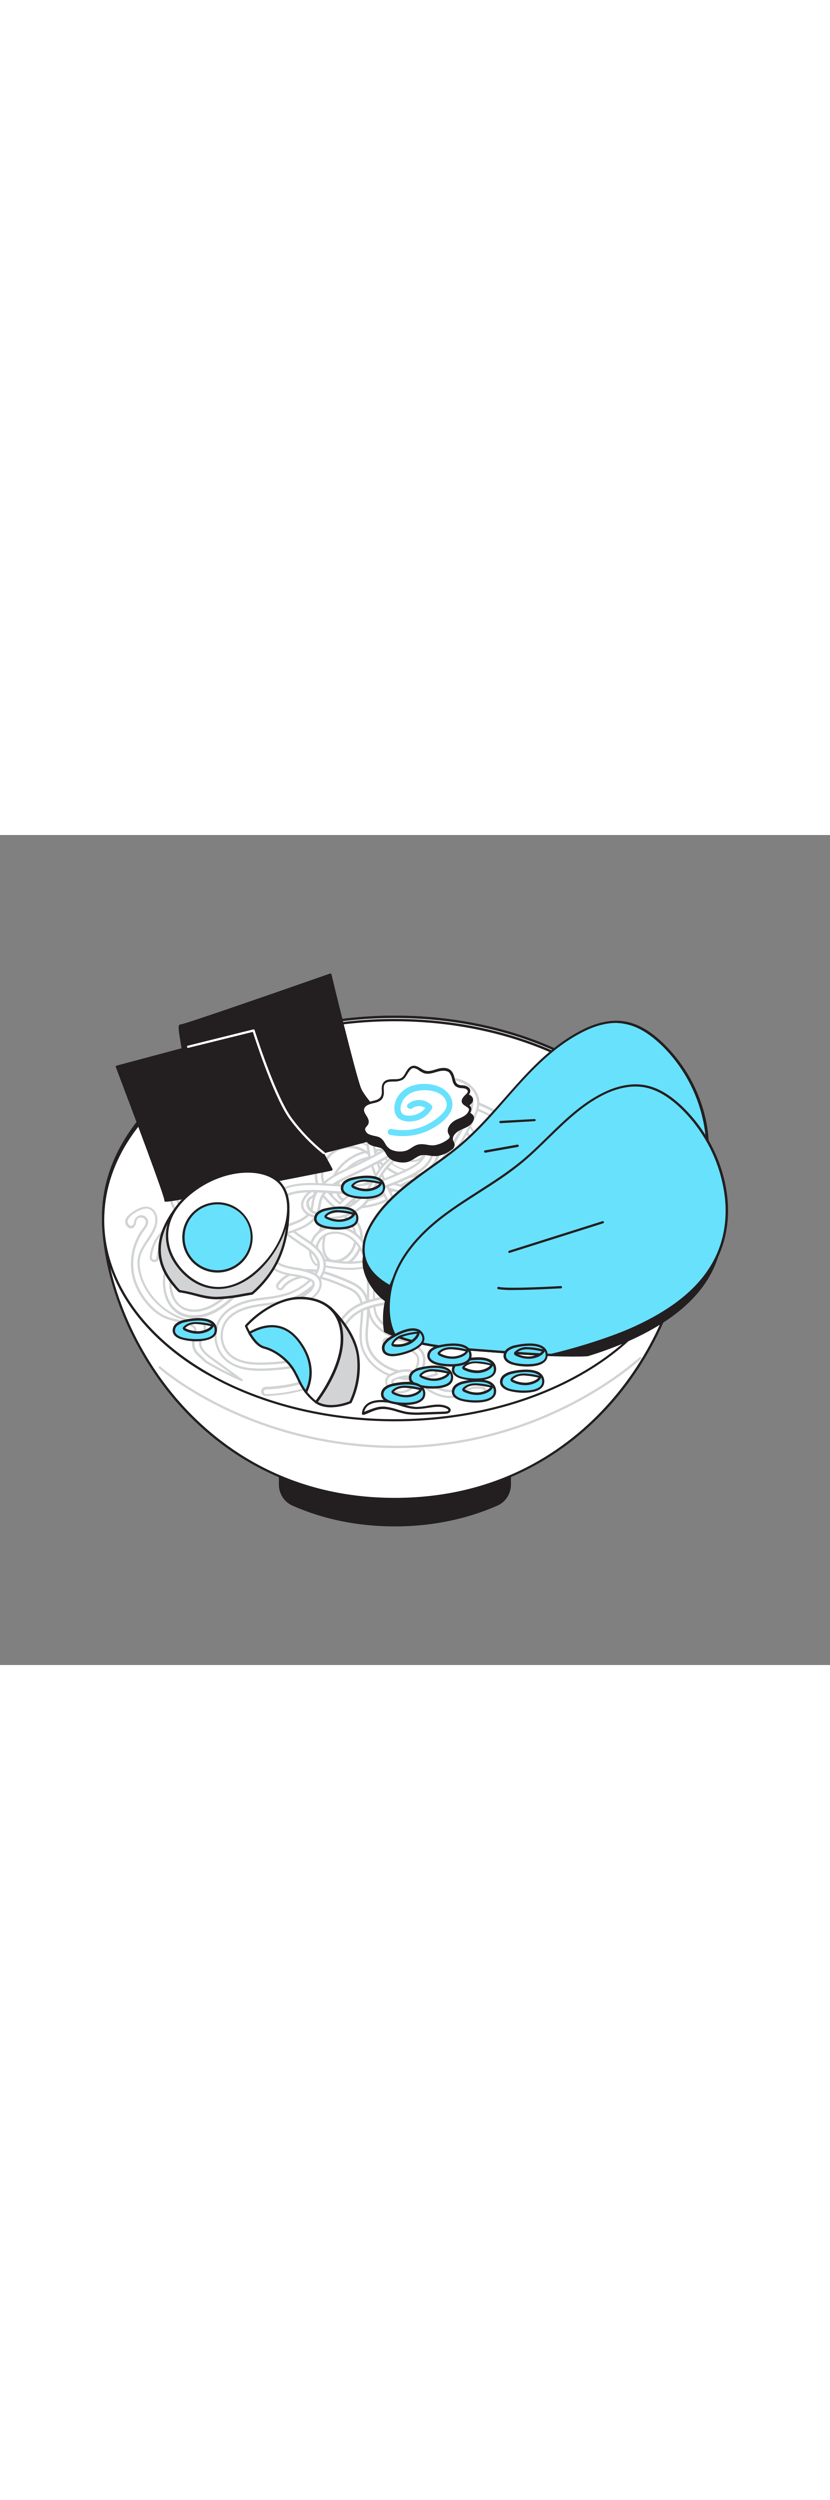 <svg version="1.1" id="Layer_1" xmlns="http://www.w3.org/2000/svg" xmlns:xlink="http://www.w3.org/1999/xlink" x="0px" y="0px" viewBox="0 0 500 500" style="width: 166px;" xml:space="preserve" data-imageid="ramen-96" imageName="Ramen" class="illustrations_image">
<rect x="0" y="0" width="500" height="500" fill="#808080" stroke="none"/>
<style type="text/css">
	.st0_ramen-96{fill:#231F20;}
	.st1_ramen-96{fill:#FFFFFF;}
	.st2_ramen-96{fill:#D1D3D4;}
	.st3_ramen-96{fill:#68E1FD;}
</style>
<g id="Bowl_ramen-96">
	<path class="st0_ramen-96" d="M306.9,343.5v47.8c0,5.2-3,9.9-7.8,12c-17.7,7.8-38.1,12.5-61.3,12.5s-43.6-4.6-61.3-12.5&#10;&#9;&#9;c-4.7-2.1-7.8-6.8-7.8-12v-47.8H306.9z"/>
	<path class="st0_ramen-96" d="M237.8,416.5c-22.1,0-42.8-4.2-61.6-12.5c-5-2.2-8.2-7.2-8.2-12.7v-47.8c0-0.4,0.3-0.8,0.8-0.8h138.2&#10;&#9;&#9;c0.4,0,0.7,0.3,0.8,0.8v47.8c0,5.5-3.2,10.5-8.2,12.7C280.6,412.3,259.9,416.5,237.8,416.5z M169.5,344.2v47.1&#10;&#9;&#9;c0,4.9,2.9,9.3,7.3,11.3c18.6,8.2,39.1,12.4,61,12.4s42.4-4.2,61-12.4c4.5-2,7.3-6.4,7.3-11.3v-47.1H169.5z"/>
	<path class="st1_ramen-96" d="M413.5,230c0,66.5-58.1,169.9-175.7,169.9S62.1,296.5,62.1,230s78.7-120.5,175.7-120.5S413.5,163.4,413.5,230z&#10;&#9;&#9;"/>
	<path class="st0_ramen-96" d="M237.8,400.6c-66.9,0-109-32.8-132.5-60.2C78.3,308.7,61.4,266.4,61.4,230c0-66.8,79.1-121.2,176.4-121.2&#10;&#9;&#9;S414.2,163.2,414.2,230c0,36.4-16.8,78.7-43.9,110.4C346.8,367.8,304.7,400.6,237.8,400.6z M237.8,110.2&#10;&#9;&#9;c-96.5,0-175,53.7-175,119.8c0,36.1,16.7,78,43.6,109.5c23.3,27.2,65.1,59.8,131.4,59.8s108.1-32.5,131.4-59.8&#10;&#9;&#9;c26.9-31.4,43.6-73.4,43.6-109.4C412.8,163.9,334.3,110.2,237.8,110.2z"/>
	<path class="st2_ramen-96" d="M237.8,151.8c86.5,0,158.4,42.9,173,99.4c1.8-6.9,2.7-14,2.7-21.1c0-66.5-78.7-120.5-175.7-120.5&#10;&#9;&#9;S62.1,163.4,62.1,230c0,7.1,0.9,14.2,2.7,21.1C79.4,194.6,151.3,151.8,237.8,151.8z"/>
	<path class="st0_ramen-96" d="M410.8,251.8c-0.3,0-0.6-0.2-0.7-0.5c-14.8-57.3-87.2-98.8-172.3-98.8S80.3,194,65.5,251.3&#10;&#9;&#9;c-0.1,0.4-0.6,0.6-0.9,0.4c-0.2-0.1-0.3-0.2-0.4-0.4c-1.8-7-2.7-14.1-2.7-21.3c0-66.8,79.1-121.2,176.4-121.2&#10;&#9;&#9;S414.2,163.2,414.2,230c0,7.2-0.9,14.3-2.7,21.3C411.4,251.6,411.1,251.8,410.8,251.8z M237.8,110.2c-96.5,0-175,53.7-175,119.8&#10;&#9;&#9;c0,6.2,0.7,12.3,2,18.3c16.4-56.5,88.6-97.2,173-97.2s156.5,40.7,172.9,97.2c1.3-6,2-12.2,2-18.3&#10;&#9;&#9;C412.8,163.9,334.3,110.2,237.8,110.2L237.8,110.2z"/>
	<path class="st2_ramen-96" d="M239.2,369.3c-89.3,0-143.1-47.7-143.6-48.2c-0.2-0.3-0.1-0.8,0.2-1c0.2-0.2,0.5-0.2,0.8,0&#10;&#9;&#9;c0.5,0.5,54,47.8,142.7,47.8s145.3-52.8,145.9-53.3c0.3-0.3,0.7-0.3,1,0c0.3,0.3,0.3,0.7,0,1c0,0,0,0,0,0&#10;&#9;&#9;C385.5,316.2,328.6,369.3,239.2,369.3z"/>
	<path class="st1_ramen-96" d="M413.5,232.1c0,66.5-78.7,120.5-175.7,120.5c-34.8,0-67.2-6.9-94.6-18.9c-7.4-3.2-14.6-6.9-21.5-11.1&#10;&#9;&#9;c-36.6-22.1-59.7-54.4-59.7-90.4c0-66.6,78.7-120.5,175.7-120.5S413.5,165.5,413.5,232.1z"/>
	<path class="st0_ramen-96" d="M237.8,353.2c-33.7,0-66.5-6.6-94.8-19c-7.4-3.2-14.6-7-21.6-11.1c-38.1-23-60-56.2-60-91.1&#10;&#9;&#9;c0-66.8,79.1-121.2,176.4-121.2S414.2,165.2,414.2,232S335.1,353.2,237.8,353.2z M237.8,112.2c-96.5,0-175,53.7-175,119.8&#10;&#9;&#9;c0,34.4,21.6,67.1,59.3,89.9c6.9,4.2,14,7.9,21.4,11.1c28.1,12.3,60.7,18.9,94.3,18.9c96.5,0,175-53.7,175-119.8&#10;&#9;&#9;S334.3,112.3,237.8,112.2L237.8,112.2z"/>
</g>
<g id="Noodle_ramen-96">
	<path class="st1_ramen-96" d="M213.2,224.4h-1.1c-4.7-0.1-8-1.3-10.2-3.6c-2.8-3-3.4-7.8-1.7-12.8c2.6-7.6,9.6-14,18.3-16.7&#10;&#9;&#9;c7.3-2.2,15.6-2.2,24.7,0.3l0.3,0.1c2.7,0.7,5.4,1.5,7.4,0.4c2.4-1.4,2.7-5.2,1.9-8.2c-0.3-1.1-0.7-2.2-1.1-3.4&#10;&#9;&#9;c-1.1-2.6-1.7-5.4-1.7-8.2c0.2-6.6,5.5-11.5,10.7-13.4c4.6-1.7,10-1.8,16.8-0.4c8.7,1.8,17,5.4,24.4,10.3l1.7,1.2&#10;&#9;&#9;c2.3,1.8,4.9,3.2,7.6,4.2c2.8,0.9,6.5,0.5,8.2-1.9c0.6-0.8,1.7-1,2.6-0.4s1,1.7,0.4,2.6c-2.8,3.9-8.3,4.5-12.3,3.3&#10;&#9;&#9;c-3.1-1.1-6-2.7-8.6-4.7c-0.5-0.4-1.1-0.8-1.6-1.1c-7-4.7-14.8-8.1-23.1-9.8c-6.2-1.3-10.9-1.2-14.8,0.2c-4.8,1.7-8.2,5.9-8.3,10.1&#10;&#9;&#9;c0.1,2.4,0.6,4.7,1.5,6.9c0.4,1.2,0.8,2.4,1.2,3.7c1.1,4.4,0.5,10-3.7,12.3c-3.3,1.9-7.1,0.8-10.1,0l-0.3-0.1&#10;&#9;&#9;c-8.4-2.3-16-2.4-22.6-0.3c-7.6,2.3-13.6,7.9-15.9,14.4c-1,2.9-1.3,6.8,0.9,9.1c1.5,1.6,3.9,2.4,7.6,2.4c5.7,0.1,11.4-0.9,16.7-3.1&#10;&#9;&#9;c3-1.3,5.9-2.8,8.8-4.5c2.9-1.7,5.9-3.2,9-4.6c12.8-5.2,27.3-4.5,39.4,2.1c0.9,0.5,1.2,1.6,0.7,2.5c-0.5,0.9-1.6,1.2-2.5,0.7&#10;&#9;&#9;c-11.2-6-24.5-6.7-36.2-1.9c-3,1.3-5.8,2.8-8.6,4.4c-3,1.7-6,3.3-9.2,4.7C224.9,223.2,219.1,224.4,213.2,224.4z"/>
	<path class="st2_ramen-96" d="M213.2,225.1h-1.1c-4.9-0.1-8.4-1.4-10.7-3.8c-3-3.2-3.7-8.2-1.9-13.5c2.7-7.8,9.9-14.4,18.7-17.1&#10;&#9;&#9;c7.4-2.3,15.9-2.2,25.1,0.3l0.3,0.1c2.5,0.7,5.1,1.4,6.8,0.4c2-1.1,2.3-4.6,1.6-7.5c-0.3-1.1-0.6-2.2-1-3.3&#10;&#9;&#9;c-1.1-2.7-1.7-5.6-1.8-8.5c0.2-7,5.8-12.1,11.2-14c4.8-1.7,10.2-1.9,17.2-0.4c8.8,1.9,17.2,5.4,24.7,10.5l1.7,1.2&#10;&#9;&#9;c2.2,1.8,4.7,3.2,7.4,4.1c2.5,0.8,6,0.4,7.5-1.6c0.8-1.2,2.3-1.5,3.5-0.8c1.2,0.8,1.5,2.3,0.8,3.5c0,0.1-0.1,0.1-0.2,0.2&#10;&#9;&#9;c-3,4.2-8.9,4.8-13,3.5c-3.2-1.1-6.1-2.8-8.8-4.8l-1.6-1.1c-6.9-4.7-14.7-8-22.9-9.7c-6-1.3-10.6-1.2-14.4,0.2&#10;&#9;&#9;c-4.5,1.6-7.7,5.5-7.8,9.4c0.1,2.3,0.6,4.5,1.5,6.6c0.4,1.1,0.8,2.4,1.2,3.7c1.2,4.7,0.4,10.6-4,13.1c-3.5,2-7.5,0.9-10.7,0.1&#10;&#9;&#9;l-0.3-0.1c-8.3-2.2-15.8-2.3-22.2-0.3c-7.4,2.3-13.3,7.6-15.4,13.9c-0.9,2.7-1.2,6.3,0.8,8.4c1.3,1.4,3.6,2.1,7.1,2.2&#10;&#9;&#9;c5.6,0.1,11.2-0.9,16.4-3.1c3-1.3,5.9-2.8,8.7-4.4c2.9-1.7,6-3.3,9.1-4.6c13-5.3,27.7-4.5,40,2.1c1.2,0.7,1.7,2.2,1,3.4&#10;&#9;&#9;c-0.7,1.2-2.2,1.7-3.4,1c-11-5.9-24.1-6.6-35.6-1.9c-2.9,1.3-5.7,2.7-8.5,4.4c-3,1.8-6.1,3.4-9.3,4.8&#10;&#9;&#9;C225.1,223.9,219.2,225.1,213.2,225.1z M229.7,190.4c-3.7,0-7.4,0.5-11,1.6c-8.4,2.6-15.3,8.8-17.8,16.2c-1.6,4.8-1.1,9.3,1.6,12.1&#10;&#9;&#9;c2,2.1,5.2,3.2,9.7,3.4c6.1,0.1,12.2-1,17.9-3.3c3.1-1.4,6.1-2.9,9.1-4.6c2.8-1.7,5.7-3.1,8.7-4.5c12-4.9,25.5-4.1,36.9,2&#10;&#9;&#9;c0.3,0.2,0.6,0.2,0.9,0.1c0.3-0.1,0.5-0.3,0.7-0.5c0.3-0.5,0.1-1.2-0.4-1.5c-12-6.5-26.2-7.2-38.8-2.1c-3.1,1.3-6,2.9-8.9,4.6&#10;&#9;&#9;c-2.9,1.7-5.8,3.2-8.9,4.5c-5.4,2.2-11.2,3.3-17,3.2c-3.9-0.1-6.5-0.9-8.1-2.7c-2.4-2.6-2.1-6.7-1.1-9.8&#10;&#9;&#9;c2.3-6.7,8.6-12.4,16.4-14.8c6.8-2.1,14.5-2,23,0.3l0.3,0.1c2.9,0.8,6.6,1.8,9.6,0.1c3.8-2.2,4.4-7.4,3.3-11.6&#10;&#9;&#9;c-0.3-1.2-0.7-2.5-1.1-3.6c-0.9-2.3-1.5-4.7-1.6-7.1c0.1-4.5,3.8-8.9,8.8-10.7c4.1-1.5,8.9-1.6,15.2-0.2c8.4,1.8,16.3,5.1,23.4,9.9&#10;&#9;&#9;c0.5,0.4,1,0.7,1.6,1.1c2.6,1.9,5.3,3.7,8.5,4.7c3.7,1.1,8.9,0.6,11.5-3c0.3-0.5,0.2-1.2-0.3-1.6c-0.5-0.3-1.2-0.2-1.5,0.3&#10;&#9;&#9;c-1.9,2.6-6,3.1-9,2.2c-2.8-0.9-5.2-2.5-7.8-4.3l-1.7-1.1c-7.3-4.9-15.5-8.4-24.2-10.2c-6.7-1.4-12-1.3-16.4,0.3&#10;&#9;&#9;c-5,1.8-10,6.5-10.2,12.8c0.1,2.7,0.6,5.4,1.7,7.9c0.4,1.2,0.8,2.3,1.1,3.5c0.8,3.3,0.5,7.5-2.3,9c-2.2,1.2-5.1,0.5-7.9-0.3&#10;&#9;&#9;l-0.3-0.1C238.7,191,234.2,190.4,229.7,190.4L229.7,190.4z"/>
	<path class="st1_ramen-96" d="M201.7,260.5c-1.8,0-3.6-0.4-5.2-1.3c-3.2-1.9-5.2-5.8-5.4-10.7c-0.4-9.1,4.3-16.9,11-23.8&#10;&#9;&#9;c-3.9-3.4-7.8-7-10-11.9c-4.6-10.2-0.1-22.1,10.1-26.7c4.1-1.9,8.8-2.3,13.2-1.2c5.8,1.4,10.4,5.2,14.9,8.9c4.9,4,9.6,7.8,15.3,8.3&#10;&#9;&#9;c6.9,0.4,13.2-4.1,15-10.8c0.4-2.1,0.6-4.2,0.7-6.4c0.3-5.2,0.6-10.6,5.1-13.7c5.6-3.7,13-0.4,17.1,5c1.6,2.2,3,4.6,4.1,7.1&#10;&#9;&#9;c1.2,2.6,2.7,5.1,4.5,7.4c5.5,6.6,16.3,8.3,23.6,3.8c0.9-0.5,2-0.1,2.5,0.8c0.4,0.8,0.2,1.8-0.5,2.3c-8.9,5.6-21.6,3.5-28.3-4.5&#10;&#9;&#9;c-1.9-2.5-3.6-5.2-4.9-8.1c-1.1-2.3-2.3-4.5-3.8-6.5c-3-4-8.5-6.6-12.1-4.2c-3.1,2.1-3.3,6.1-3.5,10.9c-0.1,2.4-0.3,4.7-0.8,7&#10;&#9;&#9;c-2.2,8.5-10.1,14.2-18.9,13.6c-6.8-0.6-12.1-5-17.3-9.1c-4.4-3.6-8.5-6.9-13.4-8.2c-8.9-2.2-17.8,3.2-20.1,12.1&#10;&#9;&#9;c-0.9,3.6-0.6,7.4,1,10.8c1.9,4.2,5.4,7.5,9.2,10.8c2.7-2.5,5.5-5,8.5-7.3s6.2-4.9,10.2-5.9c3.5-0.8,7.1-0.2,10.4,0.5&#10;&#9;&#9;c4,0.9,8.1,2.1,12.1,3.2c12.4,3.5,25.2,7.2,36.7,2.5c0.9-0.4,2,0.1,2.4,1c0.4,0.9-0.1,2-1,2.4c-12.6,5.1-26.1,1.3-39.1-2.4&#10;&#9;&#9;c-3.9-1.1-8-2.3-11.9-3.1c-2.9-0.6-6-1.1-8.8-0.5c-3.3,0.8-6.2,3.1-8.8,5.1c-2.8,2.2-5.5,4.5-8,6.9c4.2,3.7,8.1,7.7,9.8,13.2&#10;&#9;&#9;c2.3,8.6-1.8,17.6-9.8,21.5C205.6,260,203.7,260.4,201.7,260.5z M204.8,227c-6.1,6.4-10.4,13.3-10.1,21.2c0.1,3.6,1.5,6.4,3.6,7.7&#10;&#9;&#9;c2.1,1.3,4.8,1.1,7.6-0.1c6.3-3.1,9.6-10.3,7.8-17.1C212.3,234,208.8,230.5,204.8,227z"/>
	<path class="st2_ramen-96" d="M201.7,261.2c-1.9,0-3.9-0.5-5.6-1.5c-3.4-2-5.5-6.1-5.7-11.2c-0.4-8.1,3-15.7,10.6-23.8&#10;&#9;&#9;c-3.9-3.4-7.5-6.9-9.6-11.6c-4.7-10.5,0-22.9,10.5-27.6c4.3-1.9,9.1-2.4,13.6-1.2c5.9,1.5,10.6,5.3,15.2,9c4.8,4,9.4,7.7,14.9,8.2&#10;&#9;&#9;c6.6,0.4,12.5-3.9,14.2-10.3c0.4-2.1,0.6-4.2,0.7-6.3c0.3-5.4,0.6-10.9,5.5-14.2c5.9-4,13.8-0.5,18,5.2c1.6,2.3,3,4.7,4.2,7.1&#10;&#9;&#9;c1.2,2.6,2.7,5,4.4,7.2c5.3,6.3,15.7,8,22.7,3.6c1.2-0.7,2.7-0.4,3.5,0.8c0,0,0,0,0,0c0.7,1.2,0.4,2.7-0.8,3.5c0,0,0,0,0,0&#10;&#9;&#9;c-9.2,5.7-22.3,3.7-29.2-4.6c-2-2.5-3.6-5.3-5-8.2c-1.1-2.3-2.3-4.4-3.7-6.4c-2.8-3.7-7.9-6.2-11.2-4c-2.8,1.9-3,5.8-3.2,10.3&#10;&#9;&#9;c-0.1,2.4-0.3,4.8-0.8,7.1c-2.3,8.8-10.5,14.8-19.6,14.1c-7.1-0.6-12.4-5-17.7-9.3c-4.3-3.5-8.4-6.8-13.2-8&#10;&#9;&#9;c-8.5-2.1-17.1,3.1-19.2,11.6c-0.8,3.4-0.5,7.1,0.9,10.3c1.7,3.9,4.9,6.9,8.6,10.1c2.3-2.1,4.9-4.3,8.1-6.9c2.9-2.4,6.3-5,10.5-6&#10;&#9;&#9;c3.7-0.8,7.3-0.3,10.7,0.5c4,0.9,8.1,2.1,12.1,3.2c12.3,3.5,25.1,7.1,36.3,2.6c0.6-0.3,1.3-0.3,1.9,0c0.6,0.3,1.1,0.8,1.4,1.4&#10;&#9;&#9;c0.5,1.3-0.1,2.8-1.4,3.3c-12.8,5.2-26.4,1.4-39.5-2.4c-3.9-1.1-7.9-2.3-11.9-3.1c-2.8-0.6-5.8-1.1-8.5-0.5c-3.1,0.7-6,3-8.5,5&#10;&#9;&#9;c-3,2.4-5.3,4.4-7.4,6.3c3.8,3.4,7.7,7.4,9.4,13c2.4,8.9-1.8,18.3-10.2,22.3C205.8,260.7,203.7,261.1,201.7,261.2z M210.7,185&#10;&#9;&#9;c-10.8-0.1-19.6,8.5-19.7,19.2c0,2.8,0.6,5.7,1.7,8.3c2.1,4.7,5.8,8.2,9.8,11.6c0.1,0.1,0.2,0.3,0.2,0.5c0,0.2-0.1,0.4-0.2,0.5&#10;&#9;&#9;c-7.7,8-11.1,15.4-10.8,23.3c0.2,4.6,2,8.3,5,10.1c2.7,1.6,6.7,1.6,10.3,0c7.7-3.7,11.7-12.4,9.4-20.7c-1.6-5.5-5.8-9.5-9.6-12.9&#10;&#9;&#9;c-0.1-0.1-0.2-0.3-0.2-0.5c0-0.2,0.1-0.4,0.2-0.5c2.2-2.1,4.8-4.3,8.1-6.9c2.6-2.1,5.6-4.5,9.1-5.3c2.9-0.7,6.1-0.2,9.1,0.5&#10;&#9;&#9;c4,0.9,8,2,11.9,3.1c12.9,3.7,26.2,7.5,38.6,2.4c0.6-0.2,0.8-0.9,0.6-1.5c-0.2-0.6-0.9-0.9-1.5-0.6c0,0,0,0,0,0&#10;&#9;&#9;c-11.7,4.8-24.6,1.1-37.1-2.5c-4-1.1-8.1-2.3-12.1-3.2c-3.2-0.7-6.7-1.3-10.1-0.5c-3.9,0.9-7.1,3.5-9.9,5.7c-3.4,2.7-6.1,5-8.4,7.3&#10;&#9;&#9;c-0.3,0.2-0.7,0.2-0.9,0c-4-3.5-7.5-6.8-9.4-11c-3.9-8.7,0-18.9,8.6-22.8c3.5-1.6,7.5-1.9,11.3-1c5.1,1.3,9.3,4.7,13.7,8.3&#10;&#9;&#9;c5.1,4.1,10.3,8.4,16.9,9c8.4,0.6,16-4.9,18.1-13.1c0.5-2.3,0.7-4.6,0.8-6.9c0.3-4.9,0.5-9.1,3.9-11.4c3.9-2.6,9.9,0.1,13.1,4.4&#10;&#9;&#9;c1.5,2.1,2.8,4.3,3.9,6.6c1.3,2.8,2.9,5.5,4.8,7.9c6.5,7.8,18.8,9.7,27.4,4.4c0.3-0.2,0.4-0.4,0.5-0.7c0.1-0.3,0-0.6-0.1-0.9&#10;&#9;&#9;c-0.3-0.5-1-0.7-1.5-0.4c-7.6,4.7-18.8,2.9-24.5-3.9c-1.8-2.3-3.3-4.8-4.5-7.5c-1.2-2.4-2.5-4.8-4.1-7c-3.8-5.1-10.9-8.4-16.1-4.9&#10;&#9;&#9;c-4.3,2.9-4.6,8.1-4.8,13.1c-0.1,2.2-0.3,4.4-0.7,6.5c-1.6,6.8-8.8,12-15.7,11.3c-5.9-0.6-10.7-4.4-15.7-8.5&#10;&#9;&#9;c-4.4-3.6-9-7.4-14.6-8.7C213.7,185.2,212.2,185,210.7,185z M201.7,257.5c-1.3,0-2.5-0.3-3.7-0.9c-2.3-1.4-3.8-4.5-3.9-8.3&#10;&#9;&#9;c-0.3-7.1,3-14.3,10.2-21.7c0.3-0.3,0.7-0.3,1,0c0,0,0,0,0,0c3.8,3.3,7.6,7,9.1,12c1.9,7.2-1.5,14.7-8.2,18&#10;&#9;&#9;C204.8,257.2,203.2,257.5,201.7,257.5L201.7,257.5z M204.9,228c-6.7,7.1-9.7,13.5-9.4,20.2c0.1,3.3,1.4,6,3.3,7.1&#10;&#9;&#9;c1.8,1,4.3,1,6.9-0.2c6-3,9.1-9.8,7.4-16.3C211.7,234.5,208.3,231.1,204.9,228L204.9,228z"/>
	<path class="st1_ramen-96" d="M242.4,304.6c-0.2,0-0.5,0-0.7-0.1c-7.6-3.1-15.4-6.8-18.4-14.3c-1.4-3.5-1.6-7.3-1.6-11.1c0-0.9,0-1.9,0-2.8&#10;&#9;&#9;c0.2-5.4-0.1-10.8-0.8-16.2c-0.6,0.1-1.2,0.3-1.8,0.4c-9.6,1.8-19.5,0-28.3-1.7c-0.4-0.1-0.7-0.3-1-0.6c-2.3-2.7-3.3-6.4-2.7-9.9&#10;&#9;&#9;c0.6-4.2,3-7.9,6.5-10.1c6.1-3.7,14.6-2.8,20.8,2.2c5.2,4.2,7.9,10,9.2,15.1c6-2.3,12-6.8,13.9-13.8c2.3-8.5-2-17.3-6.2-25.8&#10;&#9;&#9;l-0.5-1.1c-4.4-8.9-9-19.6-9.4-31.1c-0.5-12.2,4.4-23.7,12.8-29.8s19-6.9,28.4-7.3c5.4-0.2,10.6-0.2,15.5,1.7s9.8,6.5,10.1,12.5&#10;&#9;&#9;c0.2,3.4-1.1,6.4-2.4,9.3c-4.2,9.2-9.3,18-15.3,26.2c-0.9,1.2-1.8,2.4-2.7,3.6c-4.3,5.7-8.8,11.6-10.7,18.4&#10;&#9;&#9;c-2.2,7.6-0.2,17.5,6.9,20.9c0.9,0.5,1.2,1.6,0.7,2.5c-0.5,0.8-1.4,1.2-2.3,0.8c-9.2-4.4-11.4-16.3-8.8-25.2&#10;&#9;&#9;c2.1-7.4,6.8-13.6,11.3-19.6c0.9-1.2,1.8-2.4,2.6-3.5c5.8-8,10.8-16.5,14.9-25.5c1.1-2.5,2.2-5.1,2.1-7.6c-0.2-4.4-4.1-7.8-7.8-9.3&#10;&#9;&#9;c-4.2-1.6-9-1.6-14-1.4c-8.9,0.3-19,1.1-26.4,6.6s-11.7,15.7-11.3,26.7c0.4,10.8,4.8,21.1,9,29.6l0.5,1.1&#10;&#9;&#9;c4.3,8.7,9.2,18.6,6.5,28.4c-2,7.3-8.3,13.4-16.6,16.5c1,5.7,1,11.6,1,17.3c0,0.9,0,1.9,0,2.8c0,3.5,0.1,6.8,1.3,9.7&#10;&#9;&#9;c2.5,6.2,9.5,9.4,16.4,12.3c0.9,0.4,1.4,1.5,1,2.4C243.8,304.1,243.2,304.6,242.4,304.6L242.4,304.6z M192.1,255.3&#10;&#9;&#9;c8.7,1.6,17.6,3.2,26.3,1.6c0.6-0.1,1.1-0.2,1.7-0.4c-1.2-4.5-3.5-9.7-8-13.3c-4.9-4-11.9-4.8-16.6-1.9c-2.6,1.7-4.3,4.5-4.8,7.6&#10;&#9;&#9;C190.3,251.1,190.8,253.4,192.1,255.3z"/>
	<path class="st2_ramen-96" d="M242.4,305.3c-0.3,0-0.7-0.1-1-0.2c-7.8-3.2-15.6-6.9-18.8-14.6c-1.5-3.6-1.6-7.5-1.6-11.4v-2.8&#10;&#9;&#9;c0.2-5.1-0.1-10.2-0.7-15.3l-1.1,0.2c-9.7,1.8-19.7,0-28.6-1.7c-0.5-0.1-1-0.4-1.4-0.8c-2.5-2.9-3.5-6.8-2.9-10.5&#10;&#9;&#9;c0.6-4.4,3.1-8.2,6.8-10.6c6.3-3.9,15.2-2.9,21.6,2.2c4.3,3.5,7.4,8.4,9.2,14.7c4.2-1.7,10.7-5.6,12.8-13.1&#10;&#9;&#9;c2.3-8.2-2-16.9-6.2-25.3L230,215c-4.4-9-9-19.7-9.5-31.4c-0.5-12.5,4.5-24.1,13.1-30.4s19.2-7.1,28.8-7.4&#10;&#9;&#9;c5.5-0.2,10.7-0.2,15.8,1.7s10.2,6.8,10.6,13.1c0.2,3.5-1.1,6.7-2.5,9.6c-4.2,9.3-9.3,18.1-15.3,26.3c-0.9,1.2-1.7,2.3-2.6,3.5&#10;&#9;&#9;c-4.3,5.8-8.8,11.6-10.7,18.3c-2.1,7.3-0.3,16.8,6.5,20.1c1.2,0.7,1.7,2.2,1.1,3.4c-0.6,1.2-2.1,1.7-3.3,1.1&#10;&#9;&#9;c-9.5-4.6-11.9-16.9-9.2-26.1c2.2-7.5,6.9-13.8,11.4-19.8c0.9-1.2,1.8-2.4,2.6-3.5c5.8-7.9,10.8-16.5,14.9-25.4&#10;&#9;&#9;c1.1-2.4,2.1-4.9,2-7.3c-0.2-4.1-3.9-7.3-7.4-8.7c-4.1-1.6-8.8-1.6-13.7-1.4c-8.8,0.3-18.7,1.1-26,6.4s-11.4,15.3-11,26.1&#10;&#9;&#9;s4.7,20.8,8.9,29.3l0.5,1.1c4.4,8.8,9.3,18.8,6.5,28.9c-2,7.3-8.2,13.5-16.5,16.8c0.8,5.6,1.1,11.2,0.9,16.8c0,0.9,0,1.9,0,2.8&#10;&#9;&#9;c0,3.4,0.1,6.7,1.2,9.5c2.4,5.9,9.2,9.1,16,11.9c1.3,0.5,1.9,2,1.4,3.3c-0.4,1-1.3,1.6-2.4,1.6L242.4,305.3z M220.9,259.4&#10;&#9;&#9;c0.1,0,0.3,0,0.4,0.1c0.2,0.1,0.3,0.3,0.3,0.5c0.7,5.4,1,10.8,0.8,16.3v2.8c0,3.8,0.1,7.5,1.5,10.9c3,7.2,10.5,10.8,18,13.9&#10;&#9;&#9;c0.6,0.2,1.2,0,1.5-0.6c0.2-0.6,0-1.2-0.6-1.5c-7.1-2.9-14.2-6.2-16.8-12.6c-1.2-3-1.3-6.5-1.3-10c0-0.9,0-1.9,0-2.8&#10;&#9;&#9;c0-5.6,0.1-11.5-0.9-17.1c-0.1-0.3,0.1-0.7,0.4-0.8c8.2-3,14.2-9,16.2-16c2.6-9.6-2.2-19.3-6.4-27.9l-0.5-1.1&#10;&#9;&#9;c-4.3-8.6-8.7-18.9-9.1-29.9c-0.4-11.3,4-21.7,11.6-27.3s17.8-6.4,26.7-6.7c5-0.2,9.9-0.2,14.3,1.5c3.9,1.5,8,5.2,8.2,9.9&#10;&#9;&#9;c0.1,2.7-1,5.4-2.1,8c-4.1,9-9.1,17.6-15,25.6c-0.8,1.2-1.7,2.3-2.6,3.5c-4.5,6-9.1,12.2-11.3,19.4c-2.5,8.6-0.4,20.1,8.4,24.4&#10;&#9;&#9;c0.5,0.4,1.2,0.2,1.6-0.3c0.4-0.5,0.2-1.2-0.3-1.6c-0.1-0.1-0.2-0.1-0.3-0.1c-7.5-3.6-9.5-13.9-7.2-21.8c2-6.9,6.5-12.9,10.8-18.6&#10;&#9;&#9;c1-1.2,1.8-2.4,2.7-3.6c5.9-8.1,11-16.9,15.2-26.1c1.3-2.8,2.5-5.8,2.3-9c-0.3-5.7-5.1-10.1-9.7-11.9s-9.9-1.8-15.2-1.6&#10;&#9;&#9;c-9.3,0.3-19.9,1.2-28,7.1s-12.9,17.2-12.5,29.2c0.4,11.4,4.9,22,9.3,30.8l0.5,1.1c4.3,8.6,8.7,17.6,6.3,26.3&#10;&#9;&#9;c-2.4,8.5-10,12.6-14.3,14.3c-0.2,0.1-0.4,0.1-0.6,0c-0.2-0.1-0.3-0.3-0.4-0.4c-1.7-6.4-4.8-11.3-9-14.7c-6-4.8-14.2-5.7-20-2.1&#10;&#9;&#9;c-3.4,2.2-5.6,5.7-6.2,9.6c-0.6,3.3,0.3,6.8,2.5,9.4c0.2,0.2,0.4,0.3,0.6,0.4c8.7,1.6,18.6,3.5,28.1,1.7c0.6-0.1,1.2-0.2,1.8-0.4&#10;&#9;&#9;C220.7,259.5,220.8,259.4,220.9,259.4L220.9,259.4z M210.6,258.3c-6.4,0-12.8-1.2-18.6-2.3c-0.2,0-0.3-0.1-0.4-0.3&#10;&#9;&#9;c-1.4-2-2-4.6-1.6-7c0.5-3.3,2.3-6.2,5.1-8c4.9-3,12.3-2.2,17.4,2c3.9,3.1,6.7,7.7,8.3,13.7c0,0.2,0,0.4-0.1,0.5&#10;&#9;&#9;c-0.1,0.2-0.3,0.3-0.4,0.3c-0.6,0.1-1.2,0.3-1.8,0.4C215.9,258.1,213.2,258.3,210.6,258.3L210.6,258.3z M192.5,254.7&#10;&#9;&#9;c8,1.5,17.1,3.2,25.8,1.5l1-0.2c-1.6-5.3-4.1-9.5-7.6-12.3c-4.7-3.8-11.4-4.6-15.8-1.9c-2.4,1.6-4.1,4.2-4.5,7.1&#10;&#9;&#9;C191,250.9,191.4,253,192.5,254.7L192.5,254.7z"/>
	<path class="st1_ramen-96" d="M261.8,321.4c-5.5,1.9-11.2,2.7-17,2.5c-9.9-0.6-21.6-7.1-23.6-17.9c-0.7-3.8-0.3-8,0.1-12.1&#10;&#9;&#9;c0.7-7.2,1.4-14.7-3.8-20.2c-2.5-2.6-5.9-4.1-8.8-5.3c-6.3-2.7-13.5-5.7-20.9-6.1c-8.5-0.5-16.4,2.7-20.5,8.5&#10;&#9;&#9;c-0.6,0.8-0.4,2,0.4,2.6s2,0.4,2.6-0.4c4-5.7,11.6-7.3,17.3-7c6.9,0.4,13.4,3.2,19.7,5.9c2.8,1.2,5.6,2.4,7.6,4.5&#10;&#9;&#9;c4.1,4.3,3.4,10.6,2.8,17.3c-0.4,4.4-0.9,8.9-0.1,13.1c1.8,9.6,11.7,19.9,27,20.8c6.3,0.3,12.7-0.7,18.6-2.8&#10;&#9;&#9;C262.6,323.8,262.1,322.6,261.8,321.4z"/>
	<path class="st2_ramen-96" d="M247.1,328.3c-0.9,0-1.7,0-2.5-0.1c-15.6-1-25.7-11.5-27.6-21.4c-0.8-4.4-0.4-8.9,0-13.3&#10;&#9;&#9;c0.6-6.5,1.2-12.7-2.6-16.8c-1.9-2-4.7-3.1-7.4-4.3c-6.3-2.7-12.8-5.4-19.5-5.8c-5.5-0.3-12.8,1.2-16.7,6.7&#10;&#9;&#9;c-0.9,1.1-2.4,1.3-3.5,0.4c-1-0.8-1.3-2.3-0.6-3.4c4.2-6,12.3-9.3,21.1-8.8c7.6,0.5,14.8,3.5,21.2,6.2c3,1.3,6.4,2.7,9.1,5.5&#10;&#9;&#9;c5.4,5.7,4.7,13.4,4,20.7c-0.4,4.1-0.8,8.3-0.1,11.9c2,10.5,13.3,16.7,22.9,17.3c5.7,0.2,11.4-0.6,16.7-2.5c0.2-0.1,0.4,0,0.6,0.1&#10;&#9;&#9;c0.2,0.1,0.3,0.3,0.3,0.5c0.3,1.1,0.7,2.2,1.3,3.2c0.1,0.2,0.1,0.4,0.1,0.6c-0.1,0.2-0.2,0.4-0.4,0.4&#10;&#9;&#9;C258.2,327.3,252.6,328.3,247.1,328.3z M186.1,265.2c0.5,0,1,0,1.5,0c7,0.4,13.6,3.2,19.9,5.9c2.9,1.2,5.8,2.4,7.9,4.6&#10;&#9;&#9;c4.3,4.5,3.6,11,3,17.9c-0.4,4.3-0.8,8.8-0.1,12.9c1.8,9.4,11.4,19.4,26.3,20.3c6,0.3,11.9-0.6,17.6-2.5c-0.3-0.7-0.6-1.4-0.9-2.1&#10;&#9;&#9;c-5.3,1.8-10.9,2.5-16.6,2.3c-10.2-0.6-22.1-7.3-24.2-18.4c-0.7-3.9-0.3-8.1,0.1-12.3c0.7-7.1,1.4-14.4-3.6-19.6&#10;&#9;&#9;c-2.4-2.5-5.7-3.9-8.6-5.1c-6.3-2.6-13.4-5.6-20.7-6.1c-8.3-0.5-15.9,2.6-19.9,8.2c-0.3,0.5-0.2,1.2,0.3,1.6&#10;&#9;&#9;c0.5,0.3,1.2,0.2,1.5-0.3C173.5,267.1,180.4,265.2,186.1,265.2L186.1,265.2z"/>
	<path class="st1_ramen-96" d="M157,322.1c-8.2,0-16-1.3-21.6-6.8c-6.3-6.5-7.3-16.5-2.5-24.1c3.6-5.4,10.1-9.1,19.1-10.9&#10;&#9;&#9;c2.6-0.5,5.4-0.9,8-1.2c4.3-0.4,8.5-1.3,12.6-2.4c6.2-2,11.8-5.6,16.1-10.5c2.5-2.9,3.6-5.5,3.2-8.2c-0.5-3.5-3.5-7.1-9.1-10.7&#10;&#9;&#9;c-2.2-1.4-4.5-3.1-6.7-4.6c-8.7-6.2-17.7-12.6-28.2-11.6c-3.9,0.4-7.8,1.4-11.5,2.9c8.4,5.4,15,14.3,15,25.3&#10;&#9;&#9;c0,7.1-4.7,12.9-8.9,17.3c-4.8,5.1-12.4,12-21.9,13.4c-7.9,1.2-14.3-1.4-18.2-7.3c-5.1-8-4.6-21.1,1.2-30&#10;&#9;&#9;c6.2-9.4,16.3-15.2,24.1-18.9c-1.3-0.5-2.6-0.9-4-1.1c-1.2-0.3-2.5-0.5-3.9-0.7c-5.3-0.9-10.7-1.8-14.2-6.1&#10;&#9;&#9;c-2.5-3.2-3.4-7.7-2.6-13.2c1.9-12.1,10.3-23.4,23.2-31.1c11.3-6.8,24.2-9.9,36.6-13c7.9-2,11.2,0.5,12.5,2.8&#10;&#9;&#9;c0.5,0.9,0.2,2-0.7,2.5c-0.9,0.5-2,0.2-2.5-0.7c-1.4-2.4-5.9-1.7-8.4-1.1c-12.2,3-24.8,6.1-35.6,12.6&#10;&#9;&#9;c-11.9,7.1-19.8,17.5-21.5,28.5c-0.5,3.1-0.5,7.4,1.8,10.3c2.6,3.2,7.1,4,11.9,4.8c1.3,0.2,2.7,0.4,4.1,0.7&#10;&#9;&#9;c2.7,0.6,5.3,1.5,7.7,2.7c4.8-2.2,10-3.6,15.3-4.2c11.9-1.1,21.4,5.7,30.7,12.3c2.3,1.6,4.4,3.1,6.6,4.6&#10;&#9;&#9;c6.6,4.3,10.1,8.6,10.7,13.3c0.5,3.7-0.9,7.4-4.1,11.1c-4.7,5.4-10.9,9.4-17.7,11.5c-4.3,1.2-8.8,2.1-13.2,2.6&#10;&#9;&#9;c-2.6,0.4-5.2,0.7-7.8,1.2c-8.1,1.6-13.7,4.7-16.8,9.3c-3.8,6.2-3,14.2,2,19.5c5.9,5.8,15.3,6.1,24.6,5.6c17.2-1,28.2-3.9,37.1-17&#10;&#9;&#9;c0.9-1.2,1.7-2.6,2.5-3.9c2.3-3.7,4.7-7.5,8.1-10.4c3.1-2.7,7-4.6,12.3-6.3c14.4-4.3,29.8-3.5,43.7,2.4c2.7,1.2,5.7,3.9,6.2,6.8&#10;&#9;&#9;c0.3,1.5-0.3,3.1-1.4,4.1c-0.8,0.6-1.9,0.5-2.6-0.3c-0.6-0.7-0.5-1.7,0.1-2.4c0.3-0.2,0.4-0.5,0.3-0.9c-0.2-1.3-2.1-3.2-4.1-4&#10;&#9;&#9;c-13.1-5.5-27.6-6.3-41.2-2.2c-4.8,1.5-8.3,3.2-10.9,5.5c-3,2.6-5.1,6-7.4,9.6c-0.8,1.3-1.7,2.7-2.6,4c-9.7,14.2-22,17.6-39.9,18.6&#10;&#9;&#9;C160.8,322,158.9,322.1,157,322.1z M132.2,235.6l-0.8,0.4c-7.6,3.4-18.4,9-24.6,18.5c-5.1,7.8-5.6,19.2-1.2,26&#10;&#9;&#9;c3,4.7,8.1,6.7,14.5,5.7c8.4-1.3,15.4-7.7,19.8-12.4c3.7-3.8,7.9-9,7.8-14.7C147.7,248.6,140.6,240.2,132.2,235.6L132.2,235.6z"/>
	<path class="st2_ramen-96" d="M157,322.8c-10.4,0-17.2-2.2-22.1-7c-6.6-6.7-7.6-17.1-2.6-25c3.7-5.6,10.3-9.3,19.6-11.2&#10;&#9;&#9;c2.7-0.5,5.4-0.9,8-1.2c4.2-0.4,8.4-1.2,12.5-2.4c6.1-1.9,11.5-5.5,15.8-10.3c2.4-2.7,3.4-5.2,3-7.6c-0.4-3.3-3.4-6.7-8.8-10.2&#10;&#9;&#9;c-2.2-1.4-4.5-3.1-6.7-4.6c-8.6-6.1-17.5-12.5-27.8-11.5c-3.4,0.4-6.8,1.2-10,2.4c9,6.2,14.2,15.3,14.2,25.1&#10;&#9;&#9;c0,7.3-4.8,13.3-9.1,17.8c-4.9,5.1-12.6,12.1-22.3,13.6c-8.2,1.3-14.9-1.4-18.9-7.6c-5.3-8.2-4.8-21.7,1.2-30.8&#10;&#9;&#9;c4.7-7.1,12.1-13.2,22.8-18.4c-0.8-0.2-1.5-0.4-2.2-0.6c-1.2-0.3-2.5-0.5-3.8-0.7c-5.5-0.9-11-1.8-14.7-6.4&#10;&#9;&#9;c-2.7-3.3-3.6-8.1-2.7-13.7c1.9-12.3,10.5-23.8,23.5-31.6c11.4-6.8,24.4-10,36.8-13.1c8.3-2.1,11.8,0.6,13.3,3.2&#10;&#9;&#9;c0.7,1.2,0.3,2.8-0.9,3.5c-1.2,0.7-2.8,0.3-3.5-0.9c0,0,0,0,0-0.1c-1.2-2.1-5.8-1.2-7.7-0.7c-12.1,3-24.6,6.1-35.4,12.6&#10;&#9;&#9;c-11.8,7-19.5,17.2-21.1,28c-0.5,2.9-0.5,7,1.7,9.8c2.4,3,6.8,3.8,11.5,4.5c1.4,0.2,2.8,0.4,4.1,0.7c2.6,0.6,5.2,1.5,7.6,2.6&#10;&#9;&#9;c4.8-2.1,9.9-3.5,15.2-4.2c12.1-1.1,21.8,5.8,31.1,12.4c2.3,1.6,4.4,3.1,6.6,4.5c6.8,4.4,10.4,8.9,11,13.8&#10;&#9;&#9;c0.5,3.9-0.9,7.8-4.3,11.6c-4.8,5.5-11,9.5-18,11.7c-4.4,1.3-8.8,2.1-13.4,2.6c-2.6,0.3-5.2,0.7-7.7,1.2c-7.9,1.6-13.4,4.6-16.3,9&#10;&#9;&#9;c-3.7,5.9-2.9,13.5,1.9,18.6c5.7,5.6,14.9,5.9,24.1,5.4c17-1,27.8-3.9,36.6-16.7c0.9-1.2,1.7-2.6,2.5-3.9c2.3-3.7,4.7-7.6,8.2-10.6&#10;&#9;&#9;c3.2-2.7,7.1-4.8,12.5-6.4c14.6-4.4,30.2-3.5,44.2,2.4c2.9,1.2,6.1,4.1,6.6,7.3c0.3,1.8-0.3,3.6-1.6,4.8c-1,1-2.6,0.9-3.6-0.1&#10;&#9;&#9;c-0.5-0.5-0.7-1.1-0.7-1.8c0-0.7,0.3-1.3,0.8-1.8c0,0,0.1-0.1,0.1-0.1c-0.2-1.1-1.8-2.8-3.7-3.6c-12.9-5.4-27.3-6.2-40.7-2.2&#10;&#9;&#9;c-4.7,1.4-8.1,3.1-10.7,5.4c-2.9,2.5-5,5.9-7.2,9.4c-0.8,1.4-1.7,2.7-2.6,4c-9.9,14.5-22.3,17.9-40.5,18.9&#10;&#9;&#9;C160.6,322.7,158.7,322.8,157,322.8z M150,230.2c9.8,0,18.3,6,26.5,11.9c2.2,1.6,4.5,3.2,6.7,4.6c5.7,3.7,8.9,7.5,9.4,11.2&#10;&#9;&#9;c0.4,2.9-0.7,5.7-3.4,8.7c-4.4,5-10.1,8.7-16.4,10.7c-4.2,1.2-8.4,2-12.7,2.5c-2.7,0.4-5.3,0.7-8,1.2c-8.9,1.8-15.1,5.3-18.7,10.6&#10;&#9;&#9;c-4.7,7.4-3.7,17,2.4,23.2c4.6,4.6,11.1,6.6,21.1,6.6c1.7,0,3.6,0,5.7-0.2c17.7-1,29.8-4.3,39.4-18.3c0.9-1.3,1.7-2.7,2.6-4&#10;&#9;&#9;c2.3-3.7,4.4-7.1,7.5-9.8c3.3-2.7,7.1-4.6,11.2-5.7c13.8-4.1,28.5-3.3,41.7,2.3c1.9,0.8,4.2,2.9,4.5,4.6c0.1,0.6-0.1,1.1-0.5,1.5&#10;&#9;&#9;c-0.2,0.2-0.4,0.5-0.4,0.8c0,0.3,0.1,0.6,0.3,0.8c0.4,0.5,1.1,0.5,1.6,0.1c1-0.9,1.4-2.2,1.2-3.5c-0.5-2.6-3.3-5.2-5.8-6.2&#10;&#9;&#9;c-13.7-5.8-29-6.6-43.2-2.3c-5.2,1.6-9,3.5-12,6.1c-3.3,2.9-5.7,6.6-8,10.2c-0.8,1.3-1.6,2.6-2.5,3.9c-9,13.3-20.2,16.3-37.6,17.3&#10;&#9;&#9;c-9.4,0.5-19,0.2-25.1-5.8c-5.3-5.5-6.1-13.9-2.1-20.4c3.2-4.8,9-8,17.2-9.6c2.6-0.5,5.2-0.9,7.8-1.2c4.4-0.5,8.8-1.3,13.1-2.5&#10;&#9;&#9;c6.7-2.1,12.7-6.1,17.4-11.3c3.1-3.5,4.4-7,3.9-10.5c-0.6-4.5-4-8.6-10.4-12.8c-2.2-1.4-4.3-2.9-6.6-4.6&#10;&#9;&#9;c-9.2-6.5-18.6-13.3-30.2-12.2c-5.2,0.6-10.2,2-15,4.2c-0.2,0.1-0.4,0.1-0.6,0c-2.4-1.2-5-2.1-7.6-2.6c-1.3-0.3-2.7-0.5-4-0.7&#10;&#9;&#9;c-4.9-0.8-9.6-1.6-12.3-5c-2.5-3.2-2.4-7.6-2-10.9c1.7-11.2,9.7-21.8,21.8-29c11-6.5,23.6-9.7,35.8-12.7c3.4-0.8,7.7-1.3,9.2,1.4&#10;&#9;&#9;c0.3,0.6,1,0.8,1.6,0.4c0.6-0.3,0.8-1,0.4-1.6c-1.7-3.1-5.8-4-11.7-2.5c-12.4,2.9-25.2,6.1-36.5,12.8c-12.7,7.6-21,18.7-22.9,30.6&#10;&#9;&#9;c-0.8,5.3,0,9.6,2.4,12.6c3.3,4.1,8.6,5,13.7,5.9c1.4,0.2,2.7,0.4,3.9,0.7c1.4,0.3,2.7,0.7,4,1.2c0.3,0.1,0.5,0.3,0.5,0.6&#10;&#9;&#9;c0,0.3-0.1,0.5-0.4,0.7c-11.3,5.3-19,11.4-23.8,18.6c-5.7,8.7-6.2,21.5-1.2,29.2c3.7,5.7,9.9,8.2,17.5,7&#10;&#9;&#9;c9.3-1.5,16.8-8.2,21.5-13.2c4.1-4.2,8.7-10,8.7-16.8c0-9.7-5.4-18.7-14.7-24.7c-0.2-0.1-0.3-0.4-0.3-0.7c0-0.3,0.2-0.5,0.4-0.6&#10;&#9;&#9;c3.7-1.5,7.7-2.5,11.7-2.9C148.6,230.2,149.3,230.2,150,230.2z M116.9,287.2c-4.8,0.2-9.3-2.2-11.9-6.2c-4.6-7.1-4-18.8,1.2-26.8&#10;&#9;&#9;c6.3-9.7,17.2-15.4,24.9-18.8l0.9-0.4c0.2-0.1,0.4-0.1,0.6,0c9.9,5.4,15.9,14.4,15.9,24.2c0,6-4.3,11.3-8,15.2&#10;&#9;&#9;c-4.5,4.8-11.6,11.2-20.2,12.6C119.1,287.2,118,287.2,116.9,287.2L116.9,287.2z M132.1,236.4l-0.5,0.2c-7.5,3.4-18.2,8.9-24.3,18.3&#10;&#9;&#9;c-4.9,7.5-5.4,18.6-1.2,25.3c2.9,4.5,7.7,6.3,13.8,5.4c8.2-1.3,15-7.5,19.4-12.1c3.6-3.7,7.7-8.7,7.6-14.2&#10;&#9;&#9;C147,250,141.4,241.5,132.1,236.4L132.1,236.4z"/>
	<path class="st1_ramen-96" d="M290.6,333c-2.1-0.3-4.1-0.3-6.2,0c-1.6,0.8-3.4,1-5.1,0.8h-0.2c-2.9,0.7-6,1.1-9,1&#10;&#9;&#9;c-5.8-0.4-10.7-3.8-13.9-6.6l-1-0.9c-0.7-0.6-1.4-1.3-2.2-1.9c0.5-1.2,0.9-2.3,1.2-3.5c1-3.1,1.7-6.4,0.4-9.5&#10;&#9;&#9;c-1.2-2.7-3.7-4.3-5.4-5.2c-5.1-2.8-10.9-4.2-16.7-3.9c-1,0-1.8,0.9-1.7,1.9c0,0,0,0,0,0c0.1,1,0.9,1.8,1.9,1.7&#10;&#9;&#9;c5.2-0.2,10.3,1,14.8,3.5c2.1,1.1,3.3,2.3,3.9,3.5c0.9,1.9,0.3,4.5-0.5,6.9c-0.3,0.9-0.6,1.7-0.9,2.6c-4-1.8-9.2-1.3-14.5,1.5&#10;&#9;&#9;c-0.9,0.4-1.7,1-2.3,1.8c-1,1.8-0.8,4,0.6,5.6c1.6,2.1,4.1,3.2,6.7,3.2c2.5,0,5-0.7,7-2.2c1.6-1.2,3-2.8,4-4.6&#10;&#9;&#9;c0.4,0.4,0.9,0.8,1.4,1.2l1,0.9c5.1,4.5,10.7,7.1,16,7.5c0.5,0,1,0,1.5,0c2.8-0.1,5.7-0.4,8.5-1.1c3.6-0.7,6.9-1.3,10.2-0.8&#10;&#9;&#9;c1,0.1,1.9-0.6,2-1.6c0.1-0.9-0.5-1.8-1.4-2L290.6,333z M245.3,330.5c-1.4,1-3,1.5-4.7,1.5c-1.5,0-2.9-0.6-3.9-1.8&#10;&#9;&#9;c-0.4-0.6-0.6-1.2-0.4-1.4c0.3-0.3,0.6-0.5,0.9-0.6c2.4-1.3,5-2,7.7-2.1c1.2,0,2.5,0.2,3.6,0.7&#10;&#9;&#9;C247.7,328.2,246.6,329.5,245.3,330.5L245.3,330.5z"/>
	<path class="st2_ramen-96" d="M271.4,339.2c-0.5,0-1,0-1.5,0c-5.5-0.4-11.2-3-16.4-7.7l-1-0.9l-0.7-0.7c-1,1.6-2.2,2.9-3.7,4.1&#10;&#9;&#9;c-2.2,1.6-4.8,2.4-7.5,2.4c-2.8,0-5.5-1.3-7.2-3.5c-1.5-1.8-1.8-4.4-0.6-6.4c0.6-0.9,1.5-1.6,2.5-2.1c5.2-2.7,10.3-3.3,14.4-1.8&#10;&#9;&#9;c0.2-0.6,0.4-1.3,0.7-1.9c0.7-2.3,1.3-4.6,0.5-6.4c-0.5-1.1-1.6-2.1-3.6-3.2c-4.4-2.4-9.4-3.6-14.4-3.4c-1.4,0-2.5-1.1-2.5-2.5&#10;&#9;&#9;c0-1.3,1-2.4,2.3-2.5c6-0.3,11.9,1.1,17.1,4c1.9,1,4.5,2.7,5.7,5.6c1.5,3.3,0.7,6.8-0.3,10c-0.4,1.2-0.7,2.1-1.1,3&#10;&#9;&#9;c0.6,0.5,1.2,1,1.8,1.6l1,0.9c3.1,2.7,7.9,6,13.4,6.4c2.9,0.1,5.9-0.3,8.8-0.9l0.3,0.6l-0.1-0.7c0.1,0,0.2,0,0.3,0&#10;&#9;&#9;c1.6,0.2,3.3-0.1,4.8-0.8c0.1,0,0.1-0.1,0.2-0.1c2.1-0.3,4.3-0.3,6.4,0l0,0c1.4,0.2,2.3,1.5,2.1,2.9s-1.5,2.3-2.9,2.1&#10;&#9;&#9;c-3.2-0.5-6.5,0.1-10,0.8C277.1,338.8,274.2,339.1,271.4,339.2z M251.5,328.2c0.2,0,0.3,0.1,0.4,0.2c0.5,0.4,0.9,0.8,1.4,1.2l1,0.9&#10;&#9;&#9;c5,4.4,10.4,7,15.6,7.3c3.3,0.1,6.5-0.2,9.7-1c3.6-0.7,7-1.4,10.5-0.8c0.3,0.1,0.6,0,0.8-0.2c0.3-0.2,0.4-0.4,0.5-0.7&#10;&#9;&#9;c0.1-0.6-0.3-1.2-0.9-1.3c0,0,0,0,0,0c-2-0.3-3.9-0.3-5.9-0.1c-1.7,0.8-3.5,1.1-5.3,0.9h-0.1c-3,0.7-6.1,1.1-9.1,1&#10;&#9;&#9;c-6-0.4-11-3.9-14.3-6.8l-1-0.9c-0.7-0.6-1.4-1.3-2.1-1.9c-0.2-0.2-0.3-0.5-0.2-0.8c0.4-1,0.8-2.1,1.2-3.4c1-3,1.7-6.1,0.4-9&#10;&#9;&#9;c-1.1-2.5-3.5-4-5.1-4.9c-5-2.8-10.7-4.1-16.4-3.8c-0.3,0-0.6,0.1-0.8,0.4c-0.2,0.2-0.3,0.5-0.3,0.8c0,0.6,0.6,1.1,1.2,1.1&#10;&#9;&#9;c0,0,0,0,0,0c5.3-0.2,10.5,1,15.2,3.5c2.2,1.2,3.5,2.5,4.2,3.9c1,2.2,0.4,4.8-0.5,7.4c-0.3,0.9-0.6,1.8-0.9,2.7&#10;&#9;&#9;c-0.1,0.2-0.2,0.3-0.4,0.4c-0.2,0.1-0.4,0.1-0.6,0c-3.8-1.7-8.8-1.2-13.9,1.5c-0.8,0.3-1.5,0.9-2,1.6c-0.9,1.6-0.6,3.5,0.5,4.8&#10;&#9;&#9;c1.5,1.9,3.8,3,6.1,2.9c2.4,0,4.7-0.7,6.6-2.1c1.5-1.2,2.8-2.7,3.8-4.4c0.1-0.2,0.3-0.3,0.5-0.3L251.5,328.2z M240.8,332.7h-0.2&#10;&#9;&#9;c-1.7,0-3.3-0.7-4.4-2c-0.6-0.6-0.7-1.5-0.4-2.2c0.3-0.4,0.7-0.6,1.1-0.8c2.5-1.3,5.2-2.1,8-2.2c1.3,0,2.6,0.2,3.9,0.8&#10;&#9;&#9;c0.2,0.1,0.3,0.2,0.4,0.4c0.1,0.2,0,0.4-0.1,0.6c-0.8,1.5-2,2.8-3.3,3.9l0,0C244.3,332.2,242.5,332.7,240.8,332.7z M237,329.2&#10;&#9;&#9;c0.1,0.2,0.2,0.5,0.3,0.6c0.8,1,2,1.5,3.3,1.5c1.5,0,3.1-0.5,4.3-1.4c1-0.8,1.8-1.7,2.5-2.8c-0.8-0.2-1.7-0.4-2.6-0.4&#10;&#9;&#9;c-2.6,0.1-5.1,0.8-7.4,2C237.2,329,237.1,329.1,237,329.2z M245.4,330.5L245.4,330.5z"/>
	<path class="st1_ramen-96" d="M160.1,337.3c-1.2,0-2.1-0.9-2.1-2.1s0.9-2.1,2.1-2.1l0,0c9.2-0.3,18.2-2,26.8-5.1c6.9-2.4,15.4-7,17.1-14.8&#10;&#9;&#9;c0.3-1.2,0.3-2.5,0.1-3.7c-1.1-5-7.4-7.4-13-9.5l-1-0.4c-4.1-1.5-9.6-5-11.7-9.9c-1-2.3-1.1-5-0.1-7.3c1.2-2.8,3.6-4.6,5.7-6.1&#10;&#9;&#9;c0.6-0.5,1.3-0.9,1.9-1.4c2-1.6,3.4-4.2,2.4-5.8c-0.6-0.7-1.4-1.3-2.2-1.6c-2.9-1.1-6-1.9-9.1-2.3c-2.3-0.4-4.5-0.8-6.8-1.4&#10;&#9;&#9;c-5.6-1.6-12.2-6-12.5-13c-0.3-6.5,5.1-12.1,14.7-15.4l0.7-0.2c5.8-2,12.3-4.3,14.2-9.4c0.4-1.1,0.6-2.2,0.8-3.4&#10;&#9;&#9;c0.1-0.9,0.3-1.9,0.6-2.8c2.6-10,13.4-15,21.2-18.6s15.9-7.8,23.6-12.1c3.4-2,6.7-4,8.6-6.9c1.3-2.2,2.2-4.6,2.7-7.1&#10;&#9;&#9;c0.2-0.9,0.5-1.7,0.7-2.6c1.5-5.1,3.8-8.4,7.1-10c2.5-1.2,5.5-1.2,8,0c2,0.9,3.4,2.7,3.8,4.9c0.2,1.1-0.6,2.2-1.7,2.4&#10;&#9;&#9;c-1.1,0.2-2.2-0.6-2.4-1.7c-0.2-0.8-0.7-1.5-1.5-1.8c-1.3-0.6-2.9-0.6-4.2,0c-2.2,1.1-3.8,3.6-5,7.5c-0.2,0.8-0.5,1.6-0.7,2.4&#10;&#9;&#9;c-0.6,2.9-1.7,5.8-3.2,8.4c-2.4,3.7-6.1,6-10,8.2c-7.8,4.4-15.8,8.6-23.9,12.3c-9.2,4.2-17,8.4-18.9,15.9c-0.2,0.8-0.3,1.6-0.5,2.4&#10;&#9;&#9;c-0.2,1.4-0.5,2.8-1,4.1c-2.6,7-10.4,9.8-16.8,12l-0.7,0.2c-2.9,1-12.1,4.8-11.9,11.3c0.2,4.4,4.9,7.8,9.5,9.1&#10;&#9;&#9;c2.1,0.6,4.2,1,6.3,1.3c3.5,0.5,6.8,1.3,10.1,2.6c1.6,0.6,3.1,1.7,4.1,3.2c2.4,3.9,0,8.6-3.3,11.3c-0.7,0.5-1.4,1.1-2.1,1.6&#10;&#9;&#9;c-1.9,1.4-3.6,2.6-4.4,4.4c-0.6,1.3-0.5,2.7,0.1,4c1.4,3.4,5.7,6.2,9.3,7.6l1,0.4c6.3,2.4,14.1,5.3,15.6,12.6&#10;&#9;&#9;c0.4,1.8,0.3,3.7-0.1,5.5c-1.7,7.7-8.6,13.8-19.9,17.8C179.1,335.2,169.6,337,160.1,337.3L160.1,337.3z"/>
	<path class="st2_ramen-96" d="M160.1,338c-1.5,0-2.8-1.2-2.8-2.8s1.2-2.8,2.8-2.8c9.1-0.3,18.1-2,26.6-5c6.7-2.4,15-6.8,16.7-14.3&#10;&#9;&#9;c0.3-1.1,0.3-2.3,0.1-3.4c-1-4.7-7.1-7-12.5-9l-1-0.4c-4.2-1.6-9.9-5.2-12.1-10.2c-1.1-2.5-1.1-5.4-0.1-7.9c1.3-3,3.8-4.8,6-6.4&#10;&#9;&#9;c0.7-0.5,1.3-1,1.9-1.4c1.9-1.6,3-3.8,2.3-4.9c-0.5-0.6-1.2-1-1.9-1.3c-2.9-1.1-5.9-1.9-8.9-2.3c-2.3-0.4-4.6-0.8-6.9-1.5&#10;&#9;&#9;c-5.8-1.7-12.7-6.3-13-13.6c-0.3-6.8,5.2-12.7,15.1-16.1l0.7-0.2c5.6-2,12-4.2,13.8-9c0.3-1.1,0.6-2.1,0.7-3.2&#10;&#9;&#9;c0.1-0.9,0.3-1.9,0.6-2.9c2.7-10.4,13.6-15.4,21.6-19.1s15.9-7.8,23.5-12.1c3.3-1.9,6.5-3.9,8.3-6.6c1.2-2.2,2.1-4.5,2.6-6.9&#10;&#9;&#9;c0.2-0.9,0.5-1.7,0.7-2.6c1.6-5.3,4-8.7,7.4-10.5c2.7-1.3,5.9-1.3,8.7,0c2.2,1,3.7,3,4.1,5.4c0.1,0.7-0.1,1.5-0.5,2.1&#10;&#9;&#9;c-0.4,0.6-1.1,1-1.8,1.1c-1.5,0.3-3-0.8-3.2-2.3c-0.1-0.6-0.6-1.1-1.1-1.3c-1.1-0.5-2.4-0.5-3.6,0c-2,1-3.5,3.4-4.6,7.1&#10;&#9;&#9;c-0.2,0.8-0.5,1.6-0.7,2.4c-0.6,3-1.8,5.9-3.3,8.6c-2.5,3.8-6.3,6.2-10.2,8.5c-7.8,4.4-15.8,8.6-23.9,12.3&#10;&#9;&#9;c-9,4.2-16.7,8.2-18.5,15.4c-0.2,0.8-0.3,1.6-0.5,2.4c-0.2,1.4-0.5,2.9-1,4.2c-2.7,7.4-10.7,10.1-17.2,12.4l-0.7,0.2&#10;&#9;&#9;c-2.7,1-11.6,4.6-11.4,10.6c0.2,4.1,4.6,7.2,9,8.5c2.1,0.6,4.1,1,6.2,1.3c3.5,0.4,6.9,1.3,10.2,2.6c1.8,0.7,3.3,1.9,4.4,3.4&#10;&#9;&#9;c2.7,4.2,0.1,9.3-3.5,12.2c-0.7,0.5-1.4,1.1-2.1,1.6c-1.8,1.3-3.5,2.5-4.1,4.1c-0.5,1.1-0.5,2.4,0.1,3.5c1.4,3.2,5.4,5.9,8.9,7.2&#10;&#9;&#9;l1,0.4c6.4,2.4,14.5,5.4,16.1,13.1c0.4,1.9,0.3,3.9-0.1,5.8c-1.8,7.9-8.8,14.2-20.3,18.3C179.3,335.9,169.8,337.7,160.1,338&#10;&#9;&#9;L160.1,338z M256.5,161.8c-1.3,0-2.5,0.3-3.6,0.9c-3,1.6-5.2,4.7-6.7,9.6c-0.2,0.8-0.5,1.7-0.7,2.6c-0.5,2.6-1.5,5.1-2.8,7.3&#10;&#9;&#9;c-2,3.1-5.3,5.1-8.8,7.1c-7.7,4.4-15.6,8.5-23.6,12.2c-7.7,3.6-18.3,8.4-20.8,18.2c-0.2,0.9-0.4,1.9-0.5,2.8&#10;&#9;&#9;c-0.2,1.2-0.4,2.4-0.8,3.5c-2,5.5-8.7,7.8-14.6,9.9l-0.7,0.2c-9.3,3.2-14.5,8.6-14.2,14.8c0.3,6.6,6.6,10.7,12,12.3&#10;&#9;&#9;c2.2,0.6,4.4,1.1,6.7,1.4c3.2,0.4,6.3,1.2,9.3,2.4c1,0.4,1.9,1,2.5,1.9c1.2,2-0.4,4.9-2.6,6.7c-0.6,0.5-1.2,0.9-1.8,1.4&#10;&#9;&#9;c-2.1,1.6-4.5,3.3-5.6,5.9c-0.9,2.2-0.9,4.6,0.1,6.8c2,4.6,7.3,8,11.3,9.5l1,0.4c5.8,2.1,12.3,4.6,13.4,10c0.2,1.3,0.2,2.7-0.1,4&#10;&#9;&#9;c-1.8,8.1-10.6,12.8-17.6,15.3c-8.7,3.1-17.8,4.8-27,5.1c-0.8,0-1.4,0.6-1.4,1.4c0,0.8,0.6,1.4,1.4,1.4v0.7v-0.7&#10;&#9;&#9;c9.5-0.3,19-2,28-5.2c11-3.9,17.7-9.9,19.4-17.3c0.4-1.7,0.5-3.5,0.1-5.2c-1.4-6.9-9.1-9.8-15.2-12.1l-1-0.4&#10;&#9;&#9;c-3.7-1.4-8.2-4.4-9.7-8c-0.7-1.4-0.7-3.1-0.1-4.6c0.8-1.9,2.6-3.3,4.6-4.7c0.7-0.5,1.4-1,2-1.5c3.1-2.5,5.4-6.9,3.2-10.4&#10;&#9;&#9;c-0.9-1.3-2.3-2.3-3.8-2.9c-3.2-1.3-6.5-2.1-9.9-2.6c-2.2-0.3-4.3-0.8-6.4-1.4c-4.8-1.4-9.8-5-10-9.7c-0.3-7,9.4-11,12.3-12&#10;&#9;&#9;l0.7-0.2c6.2-2.1,13.9-4.8,16.3-11.6c0.4-1.3,0.7-2.6,0.9-4c0.1-0.9,0.3-1.7,0.5-2.5c2-7.8,9.9-12,19.3-16.3&#10;&#9;&#9;c8.1-3.7,16.1-7.9,23.8-12.3c3.8-2.2,7.4-4.4,9.8-8c1.5-2.5,2.5-5.3,3.1-8.1c0.2-0.8,0.4-1.6,0.7-2.5c1.2-4.1,3-6.7,5.3-7.9&#10;&#9;&#9;c1.5-0.7,3.3-0.7,4.8,0c1,0.4,1.7,1.3,1.9,2.3c0.1,0.8,0.8,1.3,1.6,1.1c0.4-0.1,0.7-0.3,0.9-0.6c0.2-0.3,0.3-0.6,0.2-1&#10;&#9;&#9;c-0.4-1.9-1.6-3.5-3.4-4.4C259,162.1,257.8,161.8,256.5,161.8L256.5,161.8z"/>
	<path class="st1_ramen-96" d="M92.9,256.6L92.9,256.6c-1.3-0.1-2.2-1-2.1-2.2c0.8-11,9-20.1,19.9-21.9c3-0.3,6.1-0.4,9.1-0.1&#10;&#9;&#9;c1.1,0.1,2.2,0.1,3.2,0.2c12.5,0.3,24.6-3.6,36.4-7.4c2.4-0.8,4.9-1.7,5.8-3.5c0.2-0.5,0.4-1.1,0.5-1.6c0.2-0.7,0.4-1.5,0.7-2.2&#10;&#9;&#9;c1.3-3.1,4.5-5.2,9.3-6.3c7.8-1.8,15.8-1.2,23.6-0.6c5.8,0.4,11.7,0.8,17.5,0.2c9.6-1,18.6-4.7,27-8.6c4.8-2.2,10.1-5,12.1-9.8&#10;&#9;&#9;c0.6-1.7,1-3.5,1.2-5.4c0.2-1.4,0.4-2.7,0.7-4.1c2.4-9.9,11.2-16.2,20-21.9c1-0.6,2.3-0.3,2.9,0.6c0.6,1,0.3,2.3-0.6,2.9&#10;&#9;&#9;c-8.1,5.2-16.2,10.9-18.2,19.3c-0.3,1.2-0.5,2.4-0.6,3.6c-0.2,2.2-0.7,4.3-1.4,6.4c-2.4,5.9-8.2,9.3-14.2,12&#10;&#9;&#9;c-8.7,4-18.1,7.9-28.3,8.9c-6.1,0.4-12.1,0.4-18.2-0.2c-7.8-0.6-15.1-1.1-22.3,0.6c-3.5,0.8-5.6,2.1-6.4,3.9&#10;&#9;&#9;c-0.2,0.5-0.3,1-0.4,1.5c-0.2,0.8-0.4,1.7-0.8,2.5c-1.6,3.3-5.1,4.7-8.3,5.7c-11.5,3.7-24.6,8-37.8,7.6c-1.1,0-2.2-0.1-3.4-0.2&#10;&#9;&#9;c-2.7-0.3-5.5-0.2-8.2,0.1c-8.6,1.3-15.9,9.3-16.3,18C94.9,255.7,94,256.6,92.9,256.6z"/>
	<path class="st2_ramen-96" d="M92.9,257.3h-0.1c-0.7,0-1.4-0.4-1.9-0.9c-0.5-0.5-0.8-1.3-0.7-2c0.8-11.3,9.3-20.7,20.5-22.6&#10;&#9;&#9;c3.1-0.3,6.2-0.4,9.2-0.1c1.1,0.1,2.2,0.1,3.2,0.2c12.4,0.3,24.5-3.6,36.2-7.4c2.3-0.7,4.6-1.6,5.4-3.2c0.2-0.5,0.3-1,0.4-1.5&#10;&#9;&#9;c0.2-0.8,0.4-1.6,0.7-2.3c1.4-3.3,4.7-5.6,9.8-6.7c7.9-1.8,16-1.2,23.8-0.7c5.7,0.4,11.7,0.8,17.3,0.2c9.5-1,18.4-4.6,26.8-8.5&#10;&#9;&#9;c4.7-2.2,9.9-4.9,11.7-9.4c0.6-1.7,1-3.4,1.1-5.2c0.2-1.4,0.4-2.8,0.7-4.1c2.5-10.1,11.4-16.6,20.3-22.3c1.3-0.8,3-0.5,3.9,0.8&#10;&#9;&#9;c0.4,0.6,0.5,1.4,0.4,2.2c-0.2,0.7-0.6,1.4-1.2,1.8c-8,5.1-15.9,10.8-17.9,18.9c-0.3,1.2-0.5,2.4-0.6,3.6c-0.2,2.2-0.7,4.4-1.5,6.5&#10;&#9;&#9;c-2.5,6.1-8.5,9.6-14.5,12.4c-8.8,4.1-18.3,8-28.5,9c-6.1,0.6-12.3,0.2-18.3-0.2c-7.7-0.5-15-1.1-22.1,0.5&#10;&#9;&#9;c-3.2,0.7-5.2,1.9-5.9,3.5c-0.2,0.5-0.3,0.9-0.4,1.4c-0.2,0.9-0.5,1.8-0.8,2.6c-1.7,3.6-5.4,5-8.7,6.1l-0.3,0.1&#10;&#9;&#9;c-11.5,3.7-24.6,8-37.8,7.6c-1.1,0-2.3-0.1-3.4-0.2c-2.7-0.3-5.4-0.2-8.1,0.1c-8.2,1.2-15.3,9-15.7,17.3&#10;&#9;&#9;C95.6,256.2,94.4,257.3,92.9,257.3z M115,232.9c-1.4,0-2.8,0.1-4.2,0.3c-10.6,1.8-18.5,10.6-19.3,21.2c0,0.8,0.6,1.4,1.3,1.5&#10;&#9;&#9;c0,0,0,0,0,0l0.1,0.7v-0.7c0.7,0,1.4-0.6,1.4-1.3c0.4-9,8-17.3,16.9-18.6c2.8-0.3,5.6-0.3,8.4-0.1c1.1,0.1,2.2,0.1,3.4,0.2&#10;&#9;&#9;c13,0.4,25.9-3.8,37.3-7.5l0.3-0.1c3-1,6.4-2.3,7.8-5.4c0.3-0.7,0.6-1.5,0.8-2.3c0.1-0.6,0.3-1.1,0.5-1.6c0.9-2,3.2-3.4,6.9-4.3&#10;&#9;&#9;c7.3-1.6,14.7-1.1,22.5-0.6c5.9,0.4,12,0.8,18.1,0.2c10.1-1,19.4-4.9,28.1-8.9c5.8-2.7,11.5-6,13.8-11.6c0.7-2,1.2-4.1,1.4-6.2&#10;&#9;&#9;c0.1-1.2,0.4-2.5,0.6-3.7c2.1-8.6,10.3-14.5,18.5-19.8c0.3-0.2,0.5-0.5,0.6-0.9c0.1-0.4,0-0.7-0.2-1.1c-0.4-0.6-1.3-0.8-1.9-0.4&#10;&#9;&#9;c0,0,0,0,0,0c-8.7,5.6-17.4,11.8-19.7,21.4c-0.3,1.3-0.5,2.6-0.7,3.9c-0.2,1.9-0.6,3.8-1.2,5.6c-2,5-7.5,7.9-12.4,10.2&#10;&#9;&#9;c-8.4,3.9-17.5,7.6-27.2,8.6c-5.8,0.6-11.8,0.2-17.6-0.2c-7.7-0.5-15.6-1.1-23.4,0.6c-4.6,1-7.6,3-8.8,5.9&#10;&#9;&#9;c-0.3,0.7-0.5,1.4-0.6,2.1c-0.1,0.6-0.3,1.2-0.6,1.8c-1,2.1-3.6,3.1-6.2,3.9c-11.8,3.8-24,7.8-36.6,7.4c-1.1,0-2.2-0.1-3.3-0.2&#10;&#9;&#9;C118.2,233,116.6,232.9,115,232.9z"/>
	<path class="st1_ramen-96" d="M247.2,188.6c-5.2,2.1-10.6,4.3-14.7,8.2c-5.8,5.5-8.5,13.6-13.7,19.8c-5.7,6.7-14.4,10.6-23.1,11.4&#10;&#9;&#9;c-2.9,0.3-6,0.1-8.3-1.6s-3.1-5.6-0.9-7.5c0.7-0.6,1.6-0.9,2.4-1.6s1.1-1.8,0.5-2.5c-0.8-0.9-2.2-0.2-3.1,0.5&#10;&#9;&#9;c-2.8,2.3-5.1,5.9-4,9.3s5.1,4.9,8.6,5.6c10.7,1.9,23-0.7,29.7-9.3c2.5-3.2,4-6.9,5.8-10.5c2.2-4.7,5.1-9,8.8-12.7&#10;&#9;&#9;c3.6-3.7,8.4-6.2,13.6-6.9c1.1-0.1,6.9-0.4,5.4-2.9C253.1,186,248.6,188.1,247.2,188.6z"/>
	<path class="st2_ramen-96" d="M197.8,231.5c-2.3,0-4.6-0.2-6.9-0.6c-5-0.9-8.2-3-9.2-6c-1.3-3.8,1.3-7.7,4.2-10.1c1.3-1,3-1.6,4.1-0.4&#10;&#9;&#9;c0.4,0.4,0.5,0.9,0.5,1.4c-0.1,0.8-0.4,1.5-1,2c-0.4,0.3-0.9,0.6-1.3,0.9c-0.4,0.2-0.7,0.4-1,0.7c-0.8,0.7-1.2,1.6-1.1,2.6&#10;&#9;&#9;c0.1,1.5,0.8,2.9,1.9,3.8c2.3,1.7,5.6,1.7,7.8,1.5c9-0.8,17.3-4.9,22.7-11.1c2.2-2.8,4.2-5.7,5.9-8.8c2.2-3.9,4.6-7.9,7.9-11&#10;&#9;&#9;c4.2-3.9,9.6-6.3,14.9-8.3l0,0l0.4-0.2c2.1-0.9,6.1-2.5,7.4-0.3c0.4,0.6,0.5,1.3,0.2,1.9c-0.7,1.4-3.2,1.8-5.7,2h-0.4&#10;&#9;&#9;c-5,0.7-9.7,3.1-13.2,6.7c-3.6,3.7-6.5,7.9-8.6,12.6l-1.1,2.2c-1.3,3-2.9,5.8-4.8,8.4C216.2,227.8,207.4,231.5,197.8,231.5z&#10;&#9;&#9; M188.4,215.1c-0.6,0.1-1.2,0.3-1.7,0.8c-2.4,2-4.8,5.4-3.7,8.5s5,4.5,8.1,5.1c11.7,2.1,23.1-1.4,29-9c1.8-2.6,3.4-5.3,4.7-8.2&#10;&#9;&#9;c0.4-0.7,0.7-1.5,1.1-2.2c2.2-4.8,5.2-9.2,8.9-12.9c3.8-3.8,8.7-6.3,14-7.1h0.4c3.4-0.3,4.4-0.8,4.6-1.2c0,0,0.1-0.2-0.1-0.5&#10;&#9;&#9;c-0.5-0.8-2.4-0.5-5.7,0.9l-0.5,0.2c-5.3,2.1-10.4,4.3-14.4,8.1c-3.2,3-5.5,6.9-7.7,10.7c-1.7,3.2-3.7,6.2-6,9&#10;&#9;&#9;c-5.6,6.6-14.2,10.8-23.6,11.6c-2.5,0.2-6.1,0.3-8.8-1.8c-1.5-1.2-2.4-3-2.5-4.9c-0.1-1.4,0.5-2.8,1.5-3.7c0.4-0.3,0.8-0.6,1.2-0.8&#10;&#9;&#9;c0.4-0.2,0.8-0.4,1.1-0.7c0.3-0.3,0.5-0.7,0.6-1.1c0-0.2,0-0.3-0.1-0.4C188.8,215.2,188.6,215.1,188.4,215.1z"/>
	<path class="st1_ramen-96" d="M239.5,342.5c3.7,1.2,7.4,2.5,11.2,2.6c6.3,0.1,13.1-3,18.8-0.1c0.6,0.3,1.2,0.8,1.2,1.5&#10;&#9;&#9;c0,1.1-1.4,1.5-2.5,1.5l-14,0.5c-3.1,0.2-6.1,0.1-9.2-0.3c-4.6-0.7-8.9-2.8-13.5-3.2c-5-0.4-8.4,2.1-12.8,3.6&#10;&#9;&#9;C219.5,338.7,233.3,340.5,239.5,342.5z"/>
	<path class="st0_ramen-96" d="M218.7,349.3c-0.2,0-0.3-0.1-0.4-0.1c-0.2-0.1-0.3-0.4-0.3-0.6c0.1-2.5,1.4-4.9,3.6-6.3&#10;&#9;&#9;c5-3.3,13.8-1.8,18.2-0.4l0,0l0.9,0.3c3.3,1.1,6.7,2.2,10.1,2.3c2.3,0,4.5-0.3,6.7-0.7c4.2-0.7,8.5-1.4,12.4,0.6&#10;&#9;&#9;c1.3,0.7,1.6,1.5,1.6,2c0,1.3-1.2,2.2-3.2,2.3l-14,0.5c-3.1,0.2-6.2,0.1-9.3-0.3c-2-0.4-4-0.9-5.9-1.5c-2.4-0.8-5-1.4-7.5-1.6&#10;&#9;&#9;c-3.4-0.2-6.1,0.9-8.9,2.1c-1.1,0.5-2.3,1-3.6,1.4C218.8,349.3,218.8,349.3,218.7,349.3z M230.5,344.3h1c2.7,0.3,5.3,0.9,7.8,1.7&#10;&#9;&#9;c1.9,0.6,3.8,1.1,5.8,1.5c3,0.4,6,0.5,9.1,0.3l14-0.5c0.8,0,1.9-0.3,1.9-0.8c0-0.3-0.3-0.6-0.9-0.9c-3.4-1.8-7.4-1.1-11.5-0.5&#10;&#9;&#9;c-2.3,0.4-4.7,0.7-7,0.7c-3.6-0.1-7.2-1.2-10.6-2.3l-0.9-0.3c-3.9-1.3-12.4-2.8-17,0.2c-1.4,0.9-2.4,2.4-2.8,4.1&#10;&#9;&#9;c0.8-0.3,1.6-0.7,2.4-1C224.6,345.5,227.3,344.3,230.5,344.3L230.5,344.3z"/>
	<path class="st1_ramen-96" d="M145.5,328.4c-7.4-3.2-14.6-6.9-21.5-11.1l-3.7-3.4c-1.1-0.9-2-2-2.8-3.2c-1.7-3-1.1-6.7-0.2-10&#10;&#9;&#9;c0.3-1.2,0.6-2.6,0-3.7c-0.5-0.7-1.2-1.2-2-1.6c-4.2-2-8.8-2.6-13.2-3.9c-10.5-3.2-19.3-15.2-21.7-25.5c-2.1-9.7-0.1-19.8,5.7-27.9&#10;&#9;&#9;c1.3-1.7,2.8-3.7,2.3-5.8c-0.6-2.8-5.2-3.4-6.5-0.9c-0.8,1.5-0.5,3.5-1.9,4.5c-1.8,1.3-4.3-1.1-4-3.2s2.2-3.7,4-5&#10;&#9;&#9;c3.2-2.3,7.6-4.4,10.9-2.4c1.8,1.3,2.9,3.4,3,5.6c0.8,8.8-8.8,15.1-10.4,23.7c-0.4,2.7-0.3,5.5,0.3,8.2c3.4,16,18.1,29,34.5,30.4&#10;&#9;&#9;c1.4,0.1,2.8,0.2,3.9,1.1c1.4,1.3,1.3,3.6,0.5,5.5s-2,3.5-2.2,5.4c-0.6,4.1,3.2,7.4,6.5,9.9L145.5,328.4z"/>
	<path class="st2_ramen-96" d="M145.5,329c-0.1,0-0.2,0-0.3-0.1c-7.4-3.2-14.6-7-21.6-11.1l-0.1-0.1l-3.7-3.4c-1.2-1-2.2-2.1-3-3.4&#10;&#9;&#9;c-1.8-3.2-1.2-7.1-0.3-10.5c0.3-1.2,0.6-2.3,0.1-3.2c-0.4-0.6-1-1-1.7-1.3c-2.7-1.2-5.5-2.1-8.4-2.7c-1.6-0.4-3.1-0.7-4.7-1.2&#10;&#9;&#9;C91,288.8,82,276.2,79.7,266c-2.2-9.9-0.1-20.2,5.8-28.4l0.2-0.2c1.2-1.6,2.4-3.3,2-5c-0.3-1.1-1.3-1.8-2.4-1.9&#10;&#9;&#9;c-1.1-0.2-2.2,0.2-2.8,1.2c-0.2,0.5-0.4,1.1-0.5,1.7c-0.1,1.2-0.7,2.3-1.5,3.1c-0.9,0.7-2.2,0.7-3.1,0c-1.4-0.8-2.1-2.4-2-3.9&#10;&#9;&#9;c0.3-2.4,2.3-4,4.3-5.4c4.8-3.4,8.8-4.2,11.7-2.4c2,1.4,3.3,3.7,3.4,6.1c0.4,5.1-2.5,9.5-5.3,13.7c-2.2,3.2-4.4,6.6-5.1,10.2&#10;&#9;&#9;c-0.4,2.6-0.3,5.3,0.3,7.9c3.3,15.6,17.9,28.5,33.8,29.9c1.5,0.1,3.1,0.2,4.3,1.3c1.8,1.6,1.5,4.4,0.7,6.2&#10;&#9;&#9;c-0.2,0.6-0.6,1.2-0.9,1.8c-0.6,1.1-1.1,2.2-1.3,3.4c-0.5,3.7,3.1,6.9,6.3,9.2l18.4,13.4c0.3,0.2,0.4,0.7,0.2,1&#10;&#9;&#9;C145.9,328.9,145.7,329,145.5,329L145.5,329z M124.5,316.7c4.7,2.9,9.7,5.6,14.9,8l-12.7-9.2c-3.5-2.6-7.5-6.1-6.8-10.5&#10;&#9;&#9;c0.3-1.4,0.8-2.7,1.5-3.9c0.3-0.6,0.6-1.1,0.8-1.7c0.6-1.5,0.9-3.5-0.3-4.6c-1-0.7-2.2-1-3.3-0.9c-16.6-1.5-31.7-14.8-35.2-31&#10;&#9;&#9;c-0.7-2.8-0.8-5.6-0.3-8.4c0.8-3.9,3.1-7.4,5.3-10.8c2.8-4.2,5.5-8.1,5.1-12.8c-0.1-2-1.1-3.9-2.7-5.1c-2.4-1.5-5.8-0.7-10.2,2.3&#10;&#9;&#9;c-1.8,1.2-3.5,2.7-3.7,4.5c-0.1,1,0.4,2,1.3,2.6c0.5,0.3,1.1,0.3,1.6,0c0.6-0.6,0.9-1.4,1-2.2c0.1-0.7,0.3-1.4,0.7-2&#10;&#9;&#9;c1.3-2,4-2.6,6-1.2c0.8,0.5,1.4,1.4,1.7,2.3c0.5,2.3-1,4.3-2.3,6.1l-0.2,0.2c-5.7,7.9-7.7,17.8-5.6,27.3c2.3,9.8,10.8,21.9,21.2,25&#10;&#9;&#9;c1.5,0.5,3.1,0.8,4.6,1.2c3,0.6,5.9,1.5,8.7,2.8c0.9,0.4,1.7,1,2.3,1.8c0.8,1.4,0.4,3.1,0.1,4.2c-0.8,3.3-1.4,6.8,0.2,9.5&#10;&#9;&#9;c0.7,1.1,1.6,2.1,2.7,3L124.5,316.7z"/>
</g>
<g id="Seaweed_ramen-96">
	<path class="st0_ramen-96" d="M199.4,201.4c-0.5-1.4-46.7-83.7-46.7-83.7l-82.4,22c0,0,30.2,79.1,29.3,80.5S199.4,201.4,199.4,201.4z"/>
	<path class="st0_ramen-96" d="M100,220.9c-0.7,0-0.8-0.1-0.9-0.3c-0.1-0.2-0.1-0.4-0.1-0.6c-0.2-3.1-17.6-49.5-29.2-80.1&#10;&#9;&#9;c-0.1-0.2-0.1-0.4,0-0.6c0.1-0.2,0.3-0.3,0.5-0.4l82.4-22c0.3-0.1,0.7,0.1,0.9,0.4c4.7,8.4,46.3,82.5,46.7,83.9&#10;&#9;&#9;c0.1,0.2,0,0.4-0.1,0.6c-0.1,0.2-0.3,0.3-0.5,0.4c-0.2,0.1-25,5-49.6,9.8C111.4,219.4,102.3,220.9,100,220.9z M99.1,219.7&#10;&#9;&#9;L99.1,219.7z M71.4,140.1c23.7,62,28.2,76,28.9,79.3c5.8-0.4,60.7-11.1,98-18.6c-3.7-7-31-55.6-45.9-82.3L71.4,140.1z"/>
	<path class="st0_ramen-96" d="M239.2,179.4c0,0-19.2-18.8-22.4-26.5S199,84.3,199,84.3s-88.8,31.1-90.1,30.7s0.4,8.2,2.3,19.2&#10;&#9;&#9;s27.9,71.9,27.9,71.9s17.4-6.4,28.4-8.2S239.2,179.4,239.2,179.4z"/>
	<path class="st0_ramen-96" d="M139.1,206.7c-0.3,0-0.6-0.2-0.7-0.5c-1.1-2.5-26.1-61.1-28-72c-0.4-2.2-0.7-4.2-1.1-6.2&#10;&#9;&#9;c-1.8-10.4-2.1-12.9-1.2-13.7c0.2-0.2,0.5-0.3,0.8-0.2c3.1-0.4,55.2-18.5,89.8-30.6c0.2-0.1,0.4-0.1,0.6,0c0.2,0.1,0.3,0.3,0.4,0.5&#10;&#9;&#9;c0.1,0.6,14.7,60.9,17.8,68.5s22.1,26.1,22.2,26.3c0.2,0.2,0.3,0.5,0.2,0.7c-0.1,0.3-0.3,0.5-0.5,0.5c-0.6,0.2-61,16.5-71.9,18.3&#10;&#9;&#9;s-28.1,8.1-28.2,8.2C139.2,206.7,139.1,206.7,139.1,206.7z M109.2,115.6c-0.2,1.3,0.7,6.8,1.7,12.2c0.3,1.9,0.7,4,1.1,6.2&#10;&#9;&#9;c1.7,10.2,24.8,64.4,27.6,71c3.3-1.2,18.1-6.4,27.8-8c9.9-1.7,61.7-15.6,70.5-18c-3.9-3.9-18.8-18.9-21.6-25.9&#10;&#9;&#9;c-3-7.4-15.9-60.4-17.7-67.9C160,98.7,114.7,114.4,109.2,115.6z M108.6,115.6c0.1,0,0.2,0,0.3,0&#10;&#9;&#9;C108.9,115.7,108.7,115.7,108.6,115.6z"/>
	<path class="st1_ramen-96" d="M195,192.2c-0.1,0-0.3-0.1-0.4-0.1c-7.4-5.9-14-12.8-19.7-20.4c-9.4-12.4-20.9-47.8-22.6-53.1l-38.8,9.6&#10;&#9;&#9;c-0.4,0.1-0.8-0.1-0.8-0.5c0,0,0,0,0,0c-0.1-0.4,0.1-0.8,0.5-0.8l39.4-9.8c0.4-0.1,0.7,0.1,0.8,0.5c0.1,0.4,12.8,40.4,22.6,53.3&#10;&#9;&#9;c5.6,7.5,12.1,14.3,19.4,20.1c0.3,0.2,0.4,0.7,0.2,1C195.4,192.1,195.2,192.2,195,192.2L195,192.2z"/>
</g>
<g id="Eggs_ramen-96">
	<path class="st2_ramen-96" d="M108.1,274.8c7.6,1,14.8,4.2,22.5,4.2c7.1,0,14.2-1.7,21.3-2.8c15.7-13.7,21.4-30.5,21.7-50&#10;&#9;&#9;c-11.1-13-51.4-21.3-65.3-4.4c-17,20.6-14.6,36.5-3.6,49.5C105.9,272.5,107,273.7,108.1,274.8z"/>
	<path class="st0_ramen-96" d="M130.5,279.7c-4.7,0-9.2-1.1-13.5-2.3c-3-0.8-6-1.5-9-1.9c-0.1,0-0.3-0.1-0.4-0.2c-1.2-1.1-2.3-2.3-3.3-3.6&#10;&#9;&#9;c-13-15.2-11.8-31.7,3.6-50.4c5.1-6.2,14.3-9.7,25.9-9.8c15.8-0.2,33.6,6.1,40.4,14.1c0.1,0.1,0.2,0.3,0.2,0.5&#10;&#9;&#9;c-0.3,21.7-7.3,37.7-22,50.6c-0.1,0.1-0.2,0.1-0.4,0.2c-1.8,0.3-3.6,0.6-5.3,0.9C141.3,278.9,135.9,279.5,130.5,279.7L130.5,279.7z&#10;&#9;&#9; M108.4,274.1c3,0.5,6,1.1,8.9,1.9c4.3,1.1,8.7,2.2,13.2,2.2h0.1c5.3-0.2,10.6-0.8,15.9-1.9c1.7-0.3,3.5-0.6,5.2-0.9&#10;&#9;&#9;c14.2-12.5,21-28.1,21.3-49.1c-6.7-7.7-23.9-13.6-39.2-13.4c-11.2,0.1-20,3.4-24.8,9.2c-14.9,18.1-16,34-3.6,48.6&#10;&#9;&#9;C106.3,272,107.4,273.1,108.4,274.1z"/>
	<path class="st1_ramen-96" d="M153.6,263.7c-16.7,14.2-33.9,10.7-45-2.3s-11.8-30.6,4.9-44.8S157.9,197,169,210S170.3,249.5,153.6,263.7z"/>
	<path class="st0_ramen-96" d="M131.4,273.5c-8.5,0-16.7-3.9-23.3-11.6c-12.5-14.6-10.5-32.6,5-45.7c16.6-14.1,44.9-20.1,56.4-6.6&#10;&#9;&#9;s1.2,40.5-15.5,54.7l0,0C146.8,270.4,138.9,273.5,131.4,273.5z M149.2,203.4c-10.9,0-24.1,4.3-35.2,13.8&#10;&#9;&#9;c-17.9,15.3-14.3,32.7-4.8,43.8s26,17.5,44,2.2l0,0c19.7-16.7,24.4-42.1,15.3-52.7C164.5,205.9,157.5,203.4,149.2,203.4&#10;&#9;&#9;L149.2,203.4z M153.6,263.7L153.6,263.7z"/>
	<circle class="st3_ramen-96 targetColor" cx="131" cy="242.3" r="20.5" style="fill: rgb(104, 225, 253);"/>
	<path class="st0_ramen-96" d="M131,263.6c-11.7,0-21.2-9.5-21.2-21.2c0-11.7,9.5-21.2,21.2-21.2s21.2,9.5,21.2,21.2c0,6.2-2.7,12.1-7.5,16.2&#10;&#9;&#9;l0,0C140.9,261.8,136,263.6,131,263.6z M131,222.5c-11,0-19.8,8.9-19.8,19.9c0,11,8.9,19.8,19.9,19.8c4.7,0,9.3-1.7,12.9-4.8l0,0&#10;&#9;&#9;c8.3-7.1,9.4-19.6,2.3-28C142.4,225,136.8,222.5,131,222.5L131,222.5z M144.3,258L144.3,258z"/>
	<path class="st2_ramen-96" d="M190.4,341.6c0,0,6.5,5.5,20.7,0c4.1-8.6,5.7-18.2,4.6-27.6c-1.9-15.6-16.8-29.1-16.8-29.1L190.4,341.6z"/>
	<path class="st0_ramen-96" d="M199.4,344.8c-6.2,0-9.2-2.5-9.4-2.6c-0.2-0.2-0.3-0.4-0.2-0.6l8.4-56.8c0-0.3,0.2-0.5,0.5-0.6&#10;&#9;&#9;c0.2-0.1,0.5,0,0.7,0.1c0.6,0.6,15.1,13.9,17,29.6c1.2,9.6-0.4,19.4-4.6,28.1c-0.1,0.1-0.2,0.3-0.4,0.3&#10;&#9;&#9;C207.5,343.9,203.5,344.7,199.4,344.8z M191.2,341.3c1.4,0.9,7.7,4.3,19.4-0.2c3.9-8.4,5.4-17.8,4.4-27&#10;&#9;&#9;c-1.6-12.9-12.3-24.5-15.6-27.8L191.2,341.3z M190.4,341.6L190.4,341.6z"/>
	<path class="st1_ramen-96" d="M148.2,295.7c0.6,1.4,1.2,2.8,2,4.2c1.9,3.4,5.1,7.8,8.9,8.8c6.5,1.6,14.1,7.2,18,13.9c2.7,4.6,3.9,8.7,7.2,13&#10;&#9;&#9;c1.8,2.3,3.8,4.3,6.1,6c0,0,16.1-20.2,15.6-39.2c-0.2-8-2.9-13.5-6.7-17.1l-0.5-0.4c-5.3-4.8-12.8-6.3-19.3-6&#10;&#9;&#9;C168,279.4,155.2,287.8,148.2,295.7z"/>
	<path class="st0_ramen-96" d="M190.4,342.3c-0.2,0-0.3,0-0.4-0.1c-2.3-1.8-4.4-3.8-6.2-6.2c-1.8-2.5-3.4-5.2-4.6-8c-0.8-1.6-1.6-3.3-2.6-5&#10;&#9;&#9;c-3.7-6.3-10.9-11.9-17.5-13.6c-4.1-1-7.3-5.5-9.4-9.1c-0.8-1.4-1.5-2.8-2.1-4.3c-0.1-0.2,0-0.5,0.1-0.7c7-7.9,20-16.6,31.9-17.1&#10;&#9;&#9;c4.6-0.2,13.2,0.4,19.8,6.2c0.2,0.1,0.3,0.3,0.5,0.5c4.4,4.2,6.7,10.1,6.9,17.6c0.5,19-15.1,38.8-15.8,39.6&#10;&#9;&#9;C190.8,342.3,190.6,342.4,190.4,342.3z M149,295.9c0.5,1.3,1.2,2.5,1.8,3.7c1.9,3.4,4.9,7.6,8.5,8.5c7,1.8,14.6,7.6,18.4,14.2&#10;&#9;&#9;c1,1.8,1.9,3.5,2.6,5.1c1.2,2.7,2.7,5.3,4.5,7.8c1.6,2,3.4,3.9,5.4,5.5c2.5-3.4,15.5-21.4,15-38.2c-0.2-7.1-2.4-12.7-6.5-16.6&#10;&#9;&#9;c-0.1-0.1-0.3-0.3-0.4-0.4c-6.1-5.5-14.4-6-18.8-5.8C168.3,280,155.9,288.3,149,295.9z"/>
	<path class="st3_ramen-96 targetColor" d="M150.2,299.9c1.9,3.4,5.1,7.8,8.9,8.8c6.5,1.6,14.1,7.2,18,13.9c2.7,4.6,3.9,8.7,7.2,13c3.1-6.3,6-18-4.7-31.5&#10;&#9;&#9;C170.1,292.3,158.4,295.3,150.2,299.9z" style="fill: rgb(104, 225, 253);"/>
	<path class="st0_ramen-96" d="M184.3,336.3c-0.2,0-0.4-0.1-0.6-0.3c-1.8-2.5-3.4-5.2-4.6-8c-0.8-1.6-1.6-3.3-2.6-5&#10;&#9;&#9;c-3.7-6.3-10.9-11.9-17.5-13.6c-4.1-1-7.3-5.5-9.4-9.1c-0.1-0.2-0.1-0.4-0.1-0.5c0.1-0.2,0.2-0.3,0.3-0.4&#10;&#9;&#9;c8.4-4.8,20.5-7.8,30.3,4.4c11.1,14,7.8,26.2,4.8,32.2C184.8,336.2,184.6,336.3,184.3,336.3L184.3,336.3z M151.2,300.2&#10;&#9;&#9;c1.9,3.2,4.8,7,8.1,7.9c7,1.8,14.6,7.6,18.4,14.2c1,1.8,1.9,3.5,2.6,5.1c1.1,2.4,2.3,4.7,3.8,6.8c2.7-6,4.9-17.1-5.1-29.7&#10;&#9;&#9;C170.1,293.4,159.1,295.9,151.2,300.2z"/>
</g>
<g id="Chashu_ramen-96">
	<path class="st0_ramen-96" d="M365.5,266.4c19.9-8.7,39.4-21,49.9-39.9c16.5-29.5,5.9-68.9-18.1-92.7c-6.6-6.6-14.6-12.4-23.8-14&#10;&#9;&#9;c-8.5-1.4-17.2,1-24.9,4.8c-37.1,18.6-49.7,59.3-80,84.6c-18.9,15.7-67,32.7-43,64.5c14.8,19.6,48.1,15.8,69.1,12.7&#10;&#9;&#9;C318.8,282.7,343.2,276.2,365.5,266.4z"/>
	<path class="st0_ramen-96" d="M266.9,289.7c-15.6,0-32.5-3.1-41.8-15.5c-5.5-7.2-7.6-14.3-6.4-21c2.6-14.1,19.1-24.5,33.8-33.7&#10;&#9;&#9;c5.9-3.8,11.5-7.3,15.7-10.7c12.6-10.4,22.2-23.8,31.6-36.8c13.1-18.2,26.8-37,48.5-47.9c8.9-4.5,17.7-6.2,25.4-4.9&#10;&#9;&#9;c8,1.3,16,6,24.2,14.2c12.2,12.2,20.7,27.7,24.4,44.6c3.9,17.8,1.7,34.8-6.2,49c-9,16.1-25.5,29.3-50.3,40.2l0,0&#10;&#9;&#9;c-21,9.2-45.5,16.1-70.9,20C285.6,288.7,276.2,289.5,266.9,289.7z M368.5,120.2c-6.1,0-12.8,1.7-19.6,5.2&#10;&#9;&#9;c-21.5,10.8-35,29.4-48,47.4c-9.4,13-19.1,26.4-31.8,37c-4.2,3.5-9.9,7.1-15.9,10.9c-14.4,9.1-30.6,19.3-33.1,32.7&#10;&#9;&#9;c-1.2,6.4,0.8,12.9,6.1,19.9c15.4,20.4,52.5,14.8,68.4,12.4c25.3-3.8,49.7-10.7,70.5-19.9l0,0c24.5-10.8,40.8-23.8,49.6-39.6&#10;&#9;&#9;c7.7-13.9,9.8-30.5,6-47.9c-3.7-16.6-12-31.8-24-43.8c-8-8-15.7-12.5-23.4-13.8C371.7,120.3,370.1,120.2,368.5,120.2z"/>
	<path class="st3_ramen-96 targetColor" d="M368.2,259.6c19.9-8.8,39.4-21,49.9-39.9c16.5-29.5,5.9-68.9-18.1-92.7c-6.6-6.6-14.6-12.4-23.8-14&#10;&#9;&#9;c-8.5-1.4-17.2,1-24.9,4.8c-32.5,16.3-48.9,48.8-76.2,70.8c-17.7,14.3-39.1,25.3-50.9,44.8c-21.9,36.1,30.2,49.4,55,48&#10;&#9;&#9;C309.2,279.9,340.7,271.7,368.2,259.6z" style="fill: rgb(104, 225, 253);"/>
	<path class="st0_ramen-96" d="M275.7,282.2c-17.9,0-45.2-6.4-54.3-21.6c-4.8-7.9-4-17.2,2.3-27.6c8.6-14.2,22.4-24.1,35.8-33.6&#10;&#9;&#9;c5.1-3.6,10.4-7.4,15.3-11.4c10.8-8.7,20.1-19.3,29.1-29.5c13.6-15.5,27.6-31.5,47.2-41.3c8.9-4.5,17.7-6.2,25.3-4.9&#10;&#9;&#9;c8,1.3,16,6,24.2,14.2c12.2,12.2,20.7,27.6,24.5,44.5c3.9,17.8,1.7,34.8-6.2,49c-9,16.1-25.4,29.3-50.3,40.2l-0.3-0.6l0.3,0.6&#10;&#9;&#9;c-28.6,12.6-60.3,20.4-89.2,21.9C278.1,282.2,276.9,282.2,275.7,282.2z M371.2,113.2c-6.1,0-12.8,1.8-19.6,5.2&#10;&#9;&#9;c-19.4,9.7-33.4,25.6-46.9,41c-9,10.3-18.3,20.9-29.2,29.7c-4.9,4-10.2,7.8-15.3,11.4c-13.2,9.5-26.9,19.3-35.4,33.3&#10;&#9;&#9;c-6,9.9-6.7,18.7-2.3,26.1c5.3,8.9,16.7,13.9,25.4,16.6c10.1,3.1,20.7,4.5,31.2,4.2c28.8-1.5,60.3-9.3,88.7-21.8l0,0&#10;&#9;&#9;c24.5-10.8,40.8-23.8,49.6-39.6c7.8-13.9,9.9-30.5,6-48c-3.7-16.6-12-31.8-24-43.8c-8.1-8-15.7-12.5-23.5-13.8&#10;&#9;&#9;C374.5,113.4,372.9,113.3,371.2,113.2L371.2,113.2z"/>
	<path class="st0_ramen-96" d="M409,172.1c-6.6-6.6-14.6-12.4-23.8-14c-8.5-1.4-17.2,1-24.9,4.8c-19,9.5-32.3,27.2-48.7,40.8&#10;&#9;&#9;c-14.7,12.1-31.8,20.9-47,32.4s-28.9,26.8-32.2,45.5c-1.1,5.7-1.3,11.6-0.4,17.4c18.3,9.2,41.1,10.3,60.9,11.7&#10;&#9;&#9;c20.4,1.5,40.7,3.3,60.9,2.6c8-2.5,15.8-5.4,23.4-8.6c19.9-8.7,39.4-21,49.9-39.9C443.6,235.2,433,195.9,409,172.1z"/>
	<path class="st0_ramen-96" d="M344.9,314.2c-15.1,0-30.3-1.1-45.2-2.3l-10.6-0.8c-18.8-1.3-40.1-2.9-57.4-11.5c-0.2-0.1-0.4-0.3-0.4-0.5&#10;&#9;&#9;c-0.9-5.8-0.8-11.8,0.4-17.6c2.9-16.4,13.9-31.9,32.5-46c6.8-5.1,14.1-9.8,21.1-14.3c8.7-5.6,17.8-11.4,25.9-18.1&#10;&#9;&#9;c5.6-4.6,10.9-9.8,16-14.8c9.9-9.7,20.2-19.7,32.8-26c8.9-4.5,17.7-6.2,25.4-4.9c8,1.3,16,6,24.2,14.2l0,0&#10;&#9;&#9;c12.2,12.2,20.7,27.7,24.4,44.6c3.9,17.8,1.7,34.8-6.2,49c-9,16.1-25.5,29.3-50.3,40.2c-7.7,3.3-15.5,6.2-23.5,8.6&#10;&#9;&#9;c-0.1,0-0.1,0-0.2,0C350.8,314.2,347.9,314.2,344.9,314.2z M353.8,313.3L353.8,313.3z M232.7,298.5c17,8.4,38,9.9,56.5,11.2&#10;&#9;&#9;l10.6,0.8c17.7,1.3,36,2.7,53.8,2.1c7.9-2.5,15.7-5.3,23.3-8.6c24.5-10.8,40.8-23.8,49.6-39.6c7.8-13.9,9.8-30.5,6-48&#10;&#9;&#9;c-3.7-16.6-12-31.8-24-43.8l0,0c-8-8-15.7-12.5-23.4-13.8c-7.3-1.2-15.8,0.4-24.4,4.8c-12.4,6.2-22.6,16.1-32.4,25.8&#10;&#9;&#9;c-5.2,5-10.5,10.3-16.1,14.9c-8.2,6.8-17.2,12.6-26,18.2c-7,4.5-14.3,9.1-21,14.2c-18.3,13.9-29.1,29-31.9,45&#10;&#9;&#9;C232,287.2,231.9,292.9,232.7,298.5L232.7,298.5z"/>
	<path class="st3_ramen-96 targetColor" d="M411.8,165.2c-6.6-6.6-14.6-12.4-23.8-14c-8.5-1.4-17.2,1-24.9,4.8c-19,9.5-32.3,27.2-48.7,40.8&#10;&#9;&#9;c-14.7,12.1-31.8,20.9-47,32.4s-28.9,26.8-32.2,45.5c-2,11.4-0.8,20.2,2.8,26.8c17.2,6.8,37.3,7.8,55,9.1c13.2,1,26.2,2.1,39.3,2.5&#10;&#9;&#9;c20-4.8,37.9-11,47.8-15.4c19.9-8.8,39.4-21,49.9-39.9C446.3,228.4,435.8,189.1,411.8,165.2z" style="fill: rgb(104, 225, 253);"/>
	<path class="st0_ramen-96" d="M332.2,313.9L332.2,313.9c-10.8-0.4-21.8-1.2-32.5-2l-10.5-0.8c-16.6-1.2-35.4-2.5-51.5-8.9&#10;&#9;&#9;c-0.2-0.1-0.3-0.2-0.4-0.3c-3.8-7.1-4.8-16.3-2.8-27.3c2.9-16.4,13.9-31.8,32.5-45.9c6.8-5.1,14.1-9.8,21.1-14.3&#10;&#9;&#9;c8.7-5.6,17.8-11.4,25.9-18.1c5.6-4.6,10.9-9.8,16-14.8c9.9-9.7,20.2-19.7,32.8-26c8.9-4.5,17.7-6.2,25.3-4.9c8,1.3,16,6,24.2,14.2&#10;&#9;&#9;l0,0c12.2,12.2,20.7,27.7,24.4,44.5c3.9,17.8,1.7,34.8-6.2,49c-9,16.1-25.4,29.3-50.3,40.2c-9.2,4-27.2,10.5-47.9,15.4&#10;&#9;&#9;C332.3,314,332.2,314,332.2,313.9z M238.4,301c15.8,6.2,34.5,7.5,50.9,8.7l10.5,0.8c10.6,0.8,21.6,1.6,32.3,2&#10;&#9;&#9;c20.5-4.9,38.4-11.3,47.5-15.3c24.5-10.8,40.8-23.8,49.6-39.6c7.8-13.9,9.9-30.5,6-48c-3.6-16.6-12-31.8-24-43.9&#10;&#9;&#9;c-8.1-8-15.7-12.5-23.5-13.8c-7.4-1.2-15.8,0.4-24.5,4.8c-12.4,6.3-22.6,16.2-32.4,25.8c-5.2,5-10.5,10.3-16.1,14.9&#10;&#9;&#9;c-8.2,6.8-17.2,12.6-26,18.2c-7,4.5-14.3,9.1-21,14.2c-18.4,13.9-29.1,29.1-32,45.1C233.9,285.4,234.8,294.2,238.4,301z"/>
	<path class="st0_ramen-96" d="M306.9,251.8c-0.4,0-0.7-0.3-0.7-0.7c0-0.3,0.2-0.6,0.5-0.7l56.3-17.8c0.4-0.1,0.8,0.2,0.8,0.5&#10;&#9;&#9;c0.1,0.3-0.1,0.7-0.4,0.8l-56.3,17.8C307.1,251.8,307,251.8,306.9,251.8z"/>
	<path class="st0_ramen-96" d="M309.3,274.1c-3.1,0.1-6.2-0.1-9.2-0.5c-0.4-0.1-0.6-0.5-0.5-0.9c0,0,0,0,0,0c0.1-0.4,0.5-0.6,0.9-0.5&#10;&#9;&#9;c5.1,1.4,37.1-0.5,37.4-0.5c0.4,0,0.7,0.3,0.7,0.7c0,0,0,0,0,0c0,0.4-0.3,0.7-0.7,0.7C337,273.1,320.4,274.1,309.3,274.1z"/>
	<path class="st0_ramen-96" d="M301.5,173.6c-0.4,0-0.7-0.3-0.7-0.7c0-0.4,0.3-0.7,0.7-0.7l20.5-1.1c0.4,0,0.7,0.3,0.7,0.6c0,0,0,0,0,0&#10;&#9;&#9;c0,0.4-0.3,0.7-0.7,0.7c0,0,0,0,0,0L301.5,173.6L301.5,173.6z"/>
	<path class="st0_ramen-96" d="M292.1,191.3c-0.4-0.1-0.6-0.5-0.5-0.8c0.1-0.2,0.2-0.4,0.4-0.5l19.7-3.5c0.4-0.1,0.7,0.2,0.8,0.6c0,0,0,0,0,0&#10;&#9;&#9;c0.1,0.4-0.2,0.7-0.5,0.8c0,0,0,0,0,0l-19.7,3.5L292.1,191.3z"/>
</g>
<g id="Onion_Leaf_ramen-96">
	<path class="st3_ramen-96 targetColor" d="M254.6,301.4c-3.2-7.5-15.6-0.9-19.6,1.7c-1.4,0.9-2.7,2-3.6,3.5c-0.9,1.5-0.9,3.3-0.1,4.8&#10;&#9;&#9;c1.1,1.6,3.4,2,5.4,2C241.6,313.2,257.7,308.9,254.6,301.4z M245.9,306.3c-2.8,1.2-5.8,1.6-8.8,1.2c-0.3,0-0.7-0.1-0.8-0.5&#10;&#9;&#9;c0-0.2,0-0.3,0.1-0.5c1-2.6,3.6-4.2,6.2-5c3.1-0.9,6.2-1.5,9.4-1.7C251.8,302.5,248.2,305.2,245.9,306.3z" style="fill: rgb(104, 225, 253);"/>
	<path class="st0_ramen-96" d="M236.6,314c-2.8,0-4.7-0.8-5.8-2.3c-1-1.7-1-3.8,0-5.5c1-1.5,2.2-2.8,3.8-3.7c0.4-0.3,10.3-6.9,16.7-5&#10;&#9;&#9;c1.8,0.5,3.2,1.8,3.9,3.6l0,0c0.8,1.7,0.6,3.7-0.5,5.2c-3.3,5-14.1,7.6-17.9,7.7H236.6z M248.9,298.6c-4.3,0-10.1,2.9-13.4,5.1&#10;&#9;&#9;c-1.3,0.8-2.5,1.9-3.3,3.2c-0.7,1.2-0.8,2.7-0.1,4c0.8,1.1,2.4,1.8,4.8,1.7c3.7,0,13.9-2.7,16.8-7c0.8-1.1,1-2.6,0.4-3.9l0,0&#10;&#9;&#9;c-0.3-0.7-0.7-1.3-1.3-1.8c-0.2,3.1-4,6-6.5,7.1c-2.9,1.2-6,1.7-9.1,1.2c-1-0.1-1.3-0.7-1.4-1c-0.1-0.3,0-0.6,0.1-0.9&#10;&#9;&#9;c1-2.5,3.4-4.5,6.7-5.4c3-0.9,6-1.5,9.1-1.8c-0.2-0.1-0.4-0.1-0.6-0.2C250.2,298.7,249.5,298.6,248.9,298.6L248.9,298.6z&#10;&#9;&#9; M237,306.7h0.2c2.8,0.4,5.7,0,8.4-1.1l0,0c2-0.9,4.9-3,5.6-5.2c-2.8,0.3-5.6,0.8-8.3,1.7C240,303,237.9,304.7,237,306.7z"/>
	<path class="st3_ramen-96 targetColor" d="M298.2,321.5c-0.4-8.1-14.4-6.1-19-5c-1.6,0.3-3.2,1-4.5,2c-1.3,1.1-2,2.8-1.7,4.5c0.5,1.9,2.5,3,4.4,3.7&#10;&#9;&#9;C282,328.3,298.7,329.7,298.2,321.5z M288.4,323.2c-3,0.2-6-0.5-8.6-1.9c-0.3-0.1-0.6-0.4-0.6-0.7c0-0.2,0.1-0.3,0.2-0.4&#10;&#9;&#9;c1.8-2.1,4.8-2.8,7.5-2.6c3.2,0.1,6.4,0.7,9.4,1.5C295.2,321.7,290.9,323,288.4,323.2L288.4,323.2z" style="fill: rgb(104, 225, 253);"/>
	<path class="st0_ramen-96" d="M286.5,328.6c-3.2,0-6.3-0.4-9.4-1.3c-2.7-0.9-4.3-2.4-4.8-4.2c-0.4-1.9,0.3-3.9,1.9-5.2&#10;&#9;&#9;c1.4-1.1,3.1-1.8,4.8-2.2c0.5-0.1,12-3,17.4,1c1.5,1.1,2.4,2.8,2.5,4.7l0,0c0.1,1.9-0.7,3.7-2.3,4.8&#10;&#9;&#9;C294.3,328,290.4,328.6,286.5,328.6z M287.9,316.2c-2.9,0-5.7,0.4-8.5,1.1c-1.5,0.3-3,1-4.2,1.9c-1.1,0.9-1.7,2.3-1.5,3.8&#10;&#9;&#9;c0.4,1.3,1.7,2.4,3.9,3.2c3.5,1.2,14,2.2,18.2-0.9c1.2-0.8,1.8-2.2,1.7-3.6l0,0c0-0.7-0.2-1.5-0.6-2.1c-1.2,2.9-5.8,4.3-8.5,4.5&#10;&#9;&#9;c-3.1,0.2-6.2-0.5-9-1.9c-0.9-0.5-1-1.1-1-1.4c0.1-0.3,0.2-0.6,0.4-0.8c1.8-2,4.7-3,8.1-2.9c3.1,0.1,6.2,0.6,9.1,1.4&#10;&#9;&#9;c-0.1-0.1-0.3-0.3-0.5-0.4C293.9,316.6,291,316.1,287.9,316.2L287.9,316.2z M279.9,320.6l0.1,0.1c2.5,1.3,5.4,1.9,8.3,1.8l0,0&#10;&#9;&#9;c2.2-0.2,5.6-1.2,7-3c-2.7-0.7-5.6-1.1-8.4-1.3C283.9,318.1,281.4,319,279.9,320.6z"/>
	<path class="st3_ramen-96 targetColor" d="M283.4,313.1c-0.4-8.1-14.4-6.1-19-5c-1.6,0.3-3.2,1-4.5,2c-1.3,1.1-2,2.8-1.7,4.5c0.5,1.9,2.5,3,4.4,3.7&#10;&#9;&#9;C267.1,319.9,283.8,321.2,283.4,313.1z M273.5,314.8c-3,0.2-6-0.5-8.6-1.9c-0.3-0.1-0.6-0.4-0.6-0.7c0-0.2,0.1-0.3,0.2-0.4&#10;&#9;&#9;c1.8-2,4.8-2.8,7.5-2.6c3.2,0.1,6.4,0.7,9.4,1.5C280.4,313.3,276.1,314.6,273.5,314.8z" style="fill: rgb(104, 225, 253);"/>
	<path class="st0_ramen-96" d="M271.7,320.2c-3.2,0-6.3-0.4-9.4-1.3c-2.7-0.9-4.3-2.3-4.8-4.2c-0.4-1.9,0.3-3.9,1.9-5.1&#10;&#9;&#9;c1.4-1.1,3.1-1.9,4.8-2.2c0.5-0.1,12-3,17.4,1c1.5,1.1,2.4,2.8,2.5,4.7l0,0c0.1,1.9-0.7,3.7-2.2,4.8&#10;&#9;&#9;C279.4,319.6,275.5,320.2,271.7,320.2z M273.1,307.7c-2.9,0-5.7,0.4-8.5,1.1c-1.5,0.3-3,1-4.2,1.9c-1.1,0.9-1.7,2.3-1.5,3.7&#10;&#9;&#9;c0.4,1.4,1.7,2.4,3.9,3.2c3.5,1.2,14,2.2,18.2-0.9c1.2-0.8,1.8-2.2,1.7-3.6l0,0c0-0.7-0.2-1.5-0.6-2.1c-1.2,2.9-5.8,4.3-8.5,4.5&#10;&#9;&#9;c-3.1,0.2-6.2-0.5-9-1.9c-0.9-0.5-1-1.1-1-1.4c0.1-0.3,0.2-0.6,0.4-0.8c1.8-2,4.7-3,8.1-2.9c3.1,0.1,6.1,0.6,9.1,1.4&#10;&#9;&#9;c-0.1-0.1-0.3-0.3-0.5-0.4C279,308.2,276.1,307.7,273.1,307.7L273.1,307.7z M265.1,312.2l0.1,0.1c2.5,1.3,5.4,2,8.3,1.8l0,0&#10;&#9;&#9;c2.2-0.2,5.6-1.2,7-3c-2.7-0.7-5.6-1.1-8.4-1.3C269.1,309.7,266.5,310.5,265.1,312.2L265.1,312.2z"/>
	<path class="st3_ramen-96 targetColor" d="M231.3,212.1c-0.4-8.1-14.4-6.1-19-5c-1.6,0.3-3.2,1-4.5,2c-1.3,1.1-2,2.8-1.7,4.4c0.5,1.9,2.5,3,4.4,3.7&#10;&#9;&#9;C215,218.9,231.8,220.2,231.3,212.1z M221.5,213.8c-3,0.2-6-0.5-8.6-1.9c-0.3-0.1-0.6-0.4-0.6-0.7c0-0.2,0.1-0.3,0.2-0.4&#10;&#9;&#9;c1.9-2,4.8-2.8,7.6-2.6c3.2,0.1,6.4,0.7,9.4,1.5C228.3,212.2,224,213.6,221.5,213.8L221.5,213.8z" style="fill: rgb(104, 225, 253);"/>
	<path class="st0_ramen-96" d="M219.6,219.2c-3.2,0-6.3-0.4-9.4-1.3c-2.7-0.9-4.3-2.3-4.8-4.2c-0.4-1.9,0.3-3.9,1.9-5.2&#10;&#9;&#9;c1.4-1.1,3.1-1.8,4.8-2.2c0.5-0.1,12.1-3,17.4,0.9c1.5,1.1,2.4,2.8,2.5,4.7l0,0c0.1,1.9-0.7,3.7-2.3,4.8&#10;&#9;&#9;C227.4,218.6,223.4,219.2,219.6,219.2z M221,206.7c-2.9,0-5.7,0.4-8.5,1.1c-1.5,0.3-3,1-4.2,1.9c-1.1,0.9-1.7,2.3-1.4,3.8&#10;&#9;&#9;c0.4,1.3,1.7,2.4,3.9,3.2c3.5,1.2,14,2.2,18.2-0.9c1.2-0.8,1.8-2.2,1.7-3.6c0-0.7-0.2-1.5-0.6-2.1c-1.2,2.9-5.8,4.3-8.5,4.5&#10;&#9;&#9;c-3.1,0.2-6.2-0.5-9-1.9c-0.9-0.5-1-1.1-1-1.4c0-0.3,0.2-0.6,0.4-0.8c1.8-2,4.7-3,8.1-2.9c3.1,0.1,6.1,0.6,9.1,1.4&#10;&#9;&#9;c-0.1-0.1-0.3-0.3-0.4-0.4C226.9,207.2,224,206.7,221,206.7z M213,211.2l0.1,0.1c2.5,1.3,5.4,1.9,8.3,1.8l0,0c2.2-0.2,5.6-1.2,7-3&#10;&#9;&#9;c-2.7-0.7-5.6-1.1-8.4-1.3C217,208.7,214.5,209.5,213,211.2z"/>
	<path class="st3_ramen-96 targetColor" d="M215.2,230.6c-0.4-8.1-14.4-6.1-19-5c-1.6,0.3-3.2,1-4.5,2.1c-1.3,1.1-2,2.8-1.7,4.5c0.5,1.9,2.5,3,4.4,3.7&#10;&#9;&#9;C198.9,237.4,215.6,238.7,215.2,230.6z M205.3,232.3c-3,0.2-6-0.5-8.6-1.9c-0.3-0.1-0.6-0.4-0.6-0.7c0-0.2,0.1-0.3,0.2-0.4&#10;&#9;&#9;c1.8-2.1,4.8-2.8,7.6-2.6c3.2,0.1,6.4,0.7,9.4,1.5C212.2,230.8,207.9,232.1,205.3,232.3z" style="fill: rgb(104, 225, 253);"/>
	<path class="st0_ramen-96" d="M203.5,237.7c-3.2,0-6.3-0.4-9.4-1.3c-2.7-0.9-4.3-2.3-4.8-4.2c-0.4-1.9,0.3-3.9,1.9-5.1&#10;&#9;&#9;c1.4-1.1,3.1-1.9,4.8-2.2c0.5-0.1,12-3,17.4,1c1.5,1.1,2.4,2.8,2.5,4.7l0,0c0.1,1.9-0.7,3.7-2.3,4.8&#10;&#9;&#9;C211.2,237.1,207.3,237.7,203.5,237.7z M204.9,225.2c-2.9,0-5.7,0.4-8.5,1.1c-1.5,0.3-3,1-4.2,1.9c-1.1,0.9-1.7,2.3-1.4,3.7&#10;&#9;&#9;c0.4,1.4,1.7,2.4,3.9,3.2c3.5,1.2,14,2.2,18.2-0.9c1.2-0.8,1.8-2.2,1.7-3.6l0,0c0-0.7-0.2-1.5-0.6-2.1c-1.2,2.9-5.8,4.3-8.6,4.5&#10;&#9;&#9;c-3.1,0.2-6.2-0.5-9-1.9c-0.9-0.5-1-1.1-1-1.4c0.1-0.3,0.2-0.6,0.4-0.8c2.1-2.1,5.1-3.2,8.1-2.9c3.1,0.1,6.2,0.6,9.1,1.4l-0.5-0.4&#10;&#9;&#9;C210.8,225.7,207.9,225.2,204.9,225.2z M196.8,229.7l0.1,0.1c2.5,1.3,5.4,2,8.3,1.8l0,0c2.2-0.2,5.6-1.2,7-3&#10;&#9;&#9;c-2.7-0.7-5.6-1.1-8.4-1.3C200.9,227.2,198.3,228.1,196.8,229.7L196.8,229.7z"/>
	<path class="st3_ramen-96 targetColor" d="M129.9,297.8c-0.4-8.1-14.4-6.1-19-5c-1.6,0.3-3.2,1-4.5,2c-1.3,1.1-2,2.8-1.7,4.5c0.5,1.9,2.5,3,4.4,3.7&#10;&#9;&#9;C113.6,304.6,130.3,306,129.9,297.8z M120,299.5c-3,0.2-6-0.5-8.6-1.9c-0.3-0.1-0.7-0.4-0.6-0.7c0-0.2,0.1-0.3,0.2-0.5&#10;&#9;&#9;c1.8-2,4.8-2.8,7.6-2.6c3.2,0.1,6.4,0.7,9.4,1.5C126.9,298,122.6,299.3,120,299.5z" style="fill: rgb(104, 225, 253);"/>
	<path class="st0_ramen-96" d="M118.2,305c-3.2,0-6.3-0.4-9.3-1.3c-2.7-0.9-4.3-2.3-4.8-4.2c-0.4-1.9,0.3-3.9,1.9-5.2&#10;&#9;&#9;c1.4-1.1,3.1-1.9,4.8-2.2c0.5-0.1,12-3,17.4,1c1.5,1.1,2.4,2.8,2.5,4.7l0,0c0.1,1.9-0.7,3.7-2.3,4.8C126,304.3,122,305,118.2,305z&#10;&#9;&#9; M119.6,292.5c-2.9,0-5.7,0.4-8.5,1.1c-1.5,0.3-3,1-4.2,1.9c-1.1,0.9-1.7,2.3-1.4,3.8c0.3,1.3,1.7,2.4,3.9,3.2&#10;&#9;&#9;c3.5,1.2,14,2.2,18.2-0.9c1.2-0.8,1.8-2.2,1.7-3.6l0,0c0-0.7-0.2-1.5-0.6-2.1c-1.2,2.9-5.8,4.3-8.6,4.5c-3.1,0.2-6.2-0.5-9-1.9&#10;&#9;&#9;c-0.9-0.5-1-1.1-1-1.4c0-0.3,0.2-0.6,0.4-0.8c1.8-2,4.7-3,8.1-2.9c3.1,0.1,6.2,0.6,9.1,1.4l-0.5-0.4&#10;&#9;&#9;C125.5,292.9,122.6,292.5,119.6,292.5L119.6,292.5z M111.6,297c0,0,0.1,0.1,0.1,0.1c2.5,1.3,5.4,1.9,8.3,1.8l0,0&#10;&#9;&#9;c2.2-0.2,5.6-1.2,7-3c-2.7-0.7-5.6-1.1-8.4-1.3C115.6,294.4,113.1,295.3,111.6,297L111.6,297z"/>
	<path class="st3_ramen-96 targetColor" d="M329.3,313.1c-0.4-8.1-14.4-6.1-19-5c-1.6,0.3-3.2,1-4.5,2c-1.3,1.1-2,2.8-1.7,4.5c0.5,1.9,2.5,3,4.4,3.7&#10;&#9;&#9;C313,319.9,329.8,321.2,329.3,313.1z M319.5,314.8c-3,0.2-6-0.5-8.6-1.9c-0.3-0.1-0.6-0.4-0.6-0.7c0-0.2,0.1-0.3,0.2-0.4&#10;&#9;&#9;c1.8-2,4.8-2.8,7.5-2.6c3.2,0.1,6.4,0.7,9.4,1.5C326.3,313.3,322,314.6,319.5,314.8z" style="fill: rgb(104, 225, 253);"/>
	<path class="st0_ramen-96" d="M317.6,320.2c-3.2,0-6.3-0.4-9.4-1.3c-2.7-0.9-4.3-2.3-4.8-4.2c-0.4-1.9,0.3-3.9,1.9-5.1&#10;&#9;&#9;c1.4-1.1,3.1-1.9,4.8-2.2c0.5-0.1,12-3,17.4,1c1.5,1.1,2.4,2.8,2.4,4.6l0,0c0.1,1.9-0.7,3.7-2.3,4.8&#10;&#9;&#9;C325.4,319.6,321.5,320.2,317.6,320.2z M319,307.7c-2.9,0-5.7,0.4-8.5,1.1c-1.5,0.3-3,1-4.2,1.9c-1.1,0.9-1.7,2.3-1.4,3.7&#10;&#9;&#9;c0.4,1.4,1.7,2.4,3.9,3.2c3.5,1.2,14,2.2,18.2-0.9c1.2-0.8,1.8-2.2,1.7-3.6c0-0.7-0.2-1.5-0.6-2.1c-1.2,2.9-5.8,4.3-8.5,4.5&#10;&#9;&#9;c-3.1,0.2-6.2-0.5-9-1.9c-0.9-0.5-1-1.1-1-1.4c0.1-0.3,0.2-0.6,0.4-0.8c2.1-2.1,5.1-3.2,8.1-2.9c3.1,0.1,6.2,0.6,9.1,1.4l-0.5-0.4&#10;&#9;&#9;C325,308.2,322.1,307.7,319,307.7z M311,312.2l0.1,0.1c2.5,1.3,5.4,2,8.3,1.8l0,0c2.2-0.2,5.6-1.2,7-3c-2.7-0.7-5.6-1.1-8.4-1.3&#10;&#9;&#9;C315,309.7,312.5,310.5,311,312.2z"/>
	<path class="st3_ramen-96 targetColor" d="M327.2,328.9c-0.4-8.1-14.4-6.1-19-5c-1.6,0.3-3.2,1-4.5,2c-1.3,1.1-2,2.8-1.7,4.5c0.5,1.9,2.5,3,4.4,3.7&#10;&#9;&#9;C310.9,335.7,327.6,337.1,327.2,328.9z M317.3,330.6c-3,0.2-6-0.5-8.6-1.9c-0.3-0.1-0.6-0.4-0.6-0.7c0-0.2,0.1-0.3,0.2-0.4&#10;&#9;&#9;c1.8-2.1,4.8-2.8,7.5-2.6c3.2,0.1,6.3,0.7,9.4,1.5C324.2,329.1,319.9,330.4,317.3,330.6z" style="fill: rgb(104, 225, 253);"/>
	<path class="st0_ramen-96" d="M315.5,336c-3.2,0-6.3-0.4-9.4-1.3c-2.7-0.9-4.3-2.4-4.8-4.2c-0.4-1.9,0.3-3.9,1.9-5.2&#10;&#9;&#9;c1.4-1.1,3.1-1.8,4.8-2.2c4.1-1,13.1-2.2,17.4,1c1.5,1.1,2.4,2.8,2.5,4.7l0,0c0.1,1.9-0.7,3.7-2.3,4.8&#10;&#9;&#9;C323.3,335.4,319.3,336,315.5,336z M316.9,323.5c-2.9,0-5.7,0.4-8.5,1.1c-1.5,0.3-3,1-4.2,1.9c-1.1,0.9-1.7,2.3-1.4,3.8&#10;&#9;&#9;c0.4,1.3,1.7,2.4,3.9,3.2c3.5,1.2,14,2.2,18.2-0.9c1.2-0.8,1.8-2.2,1.7-3.6l0,0c0-0.7-0.2-1.5-0.6-2.1c-1.2,2.9-5.8,4.3-8.5,4.5&#10;&#9;&#9;c-3.1,0.2-6.2-0.5-9-1.9c-0.9-0.5-1-1.1-1-1.4c0.1-0.3,0.2-0.6,0.4-0.8c1.8-2,4.7-3,8.1-2.9c3.1,0.1,6.1,0.6,9.1,1.4&#10;&#9;&#9;c-0.1-0.1-0.3-0.3-0.5-0.4C322.8,324,319.9,323.5,316.9,323.5L316.9,323.5z M308.9,328c0,0,0.1,0.1,0.1,0.1&#10;&#9;&#9;c2.5,1.3,5.4,1.9,8.3,1.8l0,0c2.2-0.2,5.6-1.2,7-3c-2.7-0.7-5.6-1.1-8.4-1.3C312.9,325.5,310.4,326.4,308.9,328z"/>
	<path class="st3_ramen-96 targetColor" d="M298.2,334.8c-0.4-8.1-14.4-6.1-19-5c-1.6,0.3-3.2,1-4.5,2c-1.3,1.1-2,2.8-1.7,4.5c0.5,1.9,2.5,3,4.4,3.7&#10;&#9;&#9;C282,341.5,298.7,342.9,298.2,334.8z M288.4,336.5c-3,0.2-6-0.5-8.6-1.9c-0.3-0.1-0.6-0.4-0.6-0.7c0-0.2,0.1-0.3,0.2-0.4&#10;&#9;&#9;c1.8-2,4.8-2.8,7.5-2.6c3.2,0.1,6.4,0.7,9.4,1.5C295.2,334.9,290.9,336.2,288.4,336.5L288.4,336.5z" style="fill: rgb(104, 225, 253);"/>
	<path class="st0_ramen-96" d="M286.5,341.9c-3.2,0-6.3-0.4-9.4-1.3c-2.7-0.9-4.3-2.3-4.8-4.2c-0.4-1.9,0.3-3.9,1.9-5.2&#10;&#9;&#9;c1.4-1.1,3.1-1.8,4.8-2.2c4.1-1,13.1-2.2,17.4,1c1.5,1.1,2.4,2.8,2.5,4.7l0,0c0.1,1.9-0.7,3.7-2.3,4.8&#10;&#9;&#9;C294.3,341.3,290.4,341.9,286.5,341.9z M287.9,329.4c-2.9,0-5.7,0.4-8.5,1.1c-1.5,0.3-3,1-4.2,1.9c-1.1,0.9-1.7,2.3-1.5,3.8&#10;&#9;&#9;c0.4,1.3,1.7,2.4,3.9,3.2c3.5,1.2,14,2.2,18.2-0.9c1.2-0.8,1.8-2.2,1.7-3.6l0,0c0-0.7-0.2-1.5-0.6-2.1c-1.2,2.9-5.8,4.3-8.5,4.5&#10;&#9;&#9;c-3.1,0.2-6.2-0.5-9-1.9c-0.9-0.5-1-1.1-1-1.4c0.1-0.3,0.2-0.6,0.4-0.8c1.8-2,4.7-3,8.1-2.9c3.1,0.1,6.1,0.6,9.1,1.4&#10;&#9;&#9;c-0.1-0.1-0.3-0.3-0.5-0.4C293.9,329.9,291,329.4,287.9,329.4L287.9,329.4z M279.9,333.9l0.1,0.1c2.5,1.3,5.4,2,8.3,1.8l0,0&#10;&#9;&#9;c2.2-0.2,5.6-1.2,7-3c-2.7-0.7-5.6-1.1-8.4-1.3C283.9,331.4,281.4,332.2,279.9,333.9L279.9,333.9z"/>
	<path class="st3_ramen-96 targetColor" d="M272.3,326.4c-0.4-8.1-14.4-6.1-19-5c-1.6,0.3-3.2,1-4.5,2c-1.3,1.1-2,2.8-1.7,4.5c0.5,1.9,2.5,3,4.4,3.7&#10;&#9;&#9;C256,333.2,272.7,334.5,272.3,326.4z M262.4,328.1c-3,0.2-6-0.5-8.6-1.9c-0.3-0.1-0.6-0.4-0.6-0.7c0-0.2,0.1-0.3,0.2-0.4&#10;&#9;&#9;c1.8-2.1,4.8-2.8,7.5-2.6c3.2,0.1,6.4,0.7,9.4,1.5C269.3,326.6,265,327.9,262.4,328.1z" style="fill: rgb(104, 225, 253);"/>
	<path class="st0_ramen-96" d="M260.6,333.5c-3.2,0-6.3-0.4-9.4-1.3c-2.7-0.9-4.3-2.3-4.8-4.2c-0.4-1.9,0.3-3.9,1.9-5.1&#10;&#9;&#9;c1.4-1.1,3.1-1.9,4.8-2.2c0.5-0.1,12-3,17.4,1c1.5,1.1,2.4,2.8,2.5,4.7l0,0c0.1,1.9-0.7,3.7-2.2,4.8&#10;&#9;&#9;C268.4,332.9,264.4,333.5,260.6,333.5z M262,321c-2.9,0-5.7,0.4-8.5,1.1c-1.5,0.3-3,0.9-4.2,1.9c-1.1,0.9-1.7,2.3-1.4,3.7&#10;&#9;&#9;c0.4,1.4,1.7,2.4,3.9,3.2c3.5,1.2,14,2.2,18.2-0.9c1.2-0.8,1.8-2.2,1.7-3.6l0,0c0-0.7-0.2-1.5-0.6-2.1c-1.2,2.9-5.8,4.3-8.5,4.5&#10;&#9;&#9;c-3.1,0.2-6.2-0.5-9-1.9c-0.9-0.5-1-1.1-1-1.4c0.1-0.3,0.2-0.6,0.4-0.8c2.1-2.1,5.1-3.2,8.1-2.9c3.1,0.1,6.2,0.6,9.1,1.4&#10;&#9;&#9;c-0.1-0.1-0.3-0.3-0.5-0.4C267.9,321.5,265,321,262,321z M254,325.5l0.1,0.1c2.5,1.3,5.4,2,8.3,1.8l0,0c2.2-0.2,5.6-1.2,7-3&#10;&#9;&#9;c-2.7-0.7-5.6-1.1-8.4-1.3C258,323,255.4,323.9,254,325.5L254,325.5z"/>
	<path class="st3_ramen-96 targetColor" d="M255.5,336.3c-0.4-8.1-14.4-6.1-19-5c-1.6,0.3-3.2,1-4.5,2c-1.3,1.1-2,2.8-1.7,4.5c0.5,1.9,2.5,3,4.4,3.7&#10;&#9;&#9;C239.2,343.1,255.9,344.5,255.5,336.3z M245.6,338c-3,0.2-6-0.5-8.6-1.9c-0.3-0.1-0.6-0.4-0.6-0.7c0-0.2,0.1-0.3,0.2-0.4&#10;&#9;&#9;c1.9-2,4.8-2.8,7.6-2.6c3.2,0.1,6.4,0.7,9.4,1.5C252.5,336.5,248.2,337.8,245.6,338z" style="fill: rgb(104, 225, 253);"/>
	<path class="st0_ramen-96" d="M243.8,343.4c-3.2,0-6.3-0.4-9.4-1.3c-2.7-0.9-4.3-2.3-4.8-4.2c-0.4-1.9,0.3-3.9,1.9-5.2&#10;&#9;&#9;c1.4-1.1,3.1-1.8,4.8-2.2c0.5-0.1,12.1-3,17.4,1c1.5,1.1,2.4,2.8,2.5,4.7l0,0c0.1,1.9-0.7,3.7-2.3,4.8&#10;&#9;&#9;C251.6,342.8,247.6,343.4,243.8,343.4z M245.2,331c-2.9,0-5.7,0.4-8.5,1c-1.5,0.3-3,1-4.2,1.9c-1.1,0.9-1.7,2.3-1.4,3.7&#10;&#9;&#9;c0.4,1.4,1.7,2.4,3.9,3.2c3.5,1.2,14.1,2.2,18.2-0.9c1.2-0.8,1.8-2.2,1.7-3.6c0-0.7-0.2-1.5-0.6-2.1c-1.2,2.9-5.8,4.3-8.5,4.5&#10;&#9;&#9;c-3.1,0.2-6.2-0.5-9-1.9c-0.9-0.5-1-1.1-1-1.4c0-0.3,0.2-0.6,0.4-0.8c1.8-2,4.7-3,8.1-2.9c3.1,0.1,6.1,0.6,9.1,1.4&#10;&#9;&#9;c-0.1-0.1-0.3-0.3-0.4-0.4C251.1,331.4,248.2,331,245.2,331L245.2,331z M237.2,335.4l0.1,0.1c2.5,1.3,5.4,2,8.3,1.8l0,0&#10;&#9;&#9;c2.2-0.2,5.6-1.2,7-3c-2.7-0.7-5.6-1.1-8.4-1.3C241.2,332.9,238.6,333.8,237.2,335.4L237.2,335.4z"/>
</g>
<g id="Kamaboko_ramen-96">
	<path class="st0_ramen-96" d="M246,149.8c-0.5,1-1.3,1.8-2.2,2.4c-3.3,2-8.6-0.4-10.8,2.7c-1.6,2.3,0,5.8-1.3,8.3c-1.1,2.1-3.9,2.6-6.2,3.2&#10;&#9;&#9;s-5,1.8-5.2,4.2c-0.3,3.1,3.9,5.9,2.5,8.7c-0.4,0.8-1.2,1.3-1.6,2.1c-1,1.8,0.6,4,2.4,4.9s4,0.9,5.9,1.6c3.6,1.4,3.5,5.7,7.2,7.4&#10;&#9;&#9;c3.1,1.5,6.7,1.7,10,0.8c2.1-0.7,3.7-2.4,5.7-3.2c3.8-1.6,7.3,0.4,11,0c3-0.5,5.8-1.7,8.2-3.6c0.9-0.5,1.5-1.4,1.6-2.4&#10;&#9;&#9;c-0.2-0.8-0.5-1.6-0.9-2.3c-1.1-2.9,1.6-5.8,4.4-7.2s6.1-2.3,7.6-5c2.7-4.8-5.4-3.9-3.5-8.1c0.8-1.8,3.5-2.7,3.4-4.7&#10;&#9;&#9;c-0.1-1.4-1.6-2.3-3.1-2.5s-2.9-0.1-4.1-0.9c-2.6-1.6-1.9-5.9-4-8.1c-1.8-2-5-1.7-7.6-1s-5.4,1.8-7.9,1s-5.1-3.8-7.7-2.7&#10;&#9;&#9;c-0.7,0.3-1.3,0.8-1.7,1.4C247.3,147.7,246.6,148.7,246,149.8z"/>
	<path class="st0_ramen-96" d="M242.8,197.3c-2.2,0-4.5-0.5-6.5-1.4c-1.7-0.9-3.1-2.4-3.9-4.1c-0.9-1.4-1.6-2.7-3.2-3.3&#10;&#9;&#9;c-0.8-0.3-1.7-0.5-2.6-0.7c-1.1-0.2-2.3-0.5-3.3-1c-1.4-0.6-2.4-1.8-2.9-3.2c-0.3-0.9-0.3-1.9,0.2-2.7c0.3-0.4,0.6-0.8,0.9-1.2&#10;&#9;&#9;c0.3-0.3,0.5-0.6,0.7-0.9c0.6-1.1,0-2.2-1-3.9c-0.8-1.3-1.7-2.9-1.6-4.5c0.2-2.3,2.3-4,5.8-4.8l0.3-0.1c2.2-0.5,4.4-1,5.4-2.7&#10;&#9;&#9;c0.5-1.1,0.6-2.4,0.5-3.6c-0.1-1.6-0.1-3.3,0.9-4.7c1.5-2.1,3.9-2.1,6.3-2.1c1.6,0.1,3.2-0.2,4.7-0.8c0.8-0.6,1.4-1.3,1.9-2.2l0,0&#10;&#9;&#9;l0.5-0.9c0.4-0.8,1-1.6,1.5-2.3c0.5-0.7,1.2-1.3,2-1.6c2.1-0.9,4,0.3,5.7,1.3c0.8,0.5,1.6,1,2.5,1.3c2,0.7,4.3,0,6.5-0.7l1-0.3&#10;&#9;&#9;c2.6-0.8,6.2-1.2,8.4,1.2c1,1.2,1.6,2.7,1.9,4.2c0.4,1.6,0.8,3.1,2,3.8c0.8,0.4,1.7,0.6,2.7,0.6c0.4,0,0.8,0.1,1.2,0.1&#10;&#9;&#9;c1.8,0.3,3.6,1.4,3.7,3.2c0.1,1.5-1,2.5-2,3.4c-0.6,0.5-1.1,1-1.5,1.7c-0.6,1.3-0.1,1.8,1.5,2.8c1.5,0.9,3.7,2.3,1.9,5.4&#10;&#9;&#9;c-1.3,2.4-3.8,3.5-6.2,4.5c-0.6,0.3-1.2,0.5-1.7,0.8c-2.6,1.3-4.9,3.9-4,6.2c0.1,0.2,0.2,0.4,0.3,0.7c0.4,0.6,0.6,1.2,0.6,1.9&#10;&#9;&#9;c-0.1,1.3-0.8,2.4-1.9,3c-2.5,1.9-5.5,3.2-8.6,3.7c-1.6,0.1-3.1,0-4.7-0.3c-2.1-0.3-4.1-0.6-6.2,0.2c-0.9,0.4-1.7,0.9-2.5,1.4&#10;&#9;&#9;c-1,0.7-2.1,1.3-3.2,1.8C245.6,197.1,244.2,197.3,242.8,197.3z M250.9,145.7c-0.3,0-0.6,0.1-0.9,0.2c-0.6,0.3-1.1,0.7-1.4,1.3&#10;&#9;&#9;c-0.5,0.6-1,1.3-1.4,2.1c-0.2,0.3-0.4,0.6-0.6,0.9l0,0c-0.6,1.1-1.4,2-2.4,2.7c-1.6,1-3.6,1-5.5,1c-2.2,0-4.1,0.1-5.1,1.5&#10;&#9;&#9;c-0.7,1-0.7,2.4-0.6,3.8c0.2,1.5,0,3-0.6,4.4c-1.2,2.3-4,2.9-6.3,3.5l-0.3,0.1c-1.3,0.3-4.5,1.2-4.7,3.5c-0.1,1.2,0.6,2.4,1.3,3.6&#10;&#9;&#9;c1,1.6,2,3.4,1.1,5.3c-0.2,0.4-0.6,0.9-0.9,1.2c-0.3,0.3-0.5,0.6-0.7,0.9c-0.2,0.5-0.3,1-0.1,1.6c0.4,1,1.2,1.8,2.2,2.3&#10;&#9;&#9;c1,0.4,2,0.7,3,0.9c1,0.2,1.9,0.4,2.8,0.8c2,0.8,3,2.4,3.9,3.9c0.7,1.5,1.9,2.7,3.3,3.5c3.9,2.2,8.8,1.9,12.3-0.9&#10;&#9;&#9;c0.9-0.6,1.8-1.2,2.8-1.6c2.4-1,4.7-0.7,7-0.3c1.4,0.3,2.8,0.4,4.3,0.3c2.8-0.5,5.5-1.7,7.9-3.4c0.9-0.6,1.3-1.2,1.3-1.8&#10;&#9;&#9;c-0.1-0.4-0.2-0.9-0.4-1.2c-0.1-0.3-0.3-0.5-0.4-0.8c-1.2-3.2,1.5-6.5,4.8-8.1c0.6-0.3,1.2-0.6,1.8-0.8c2.3-1,4.4-2,5.5-3.9&#10;&#9;&#9;s0.3-2.4-1.4-3.4c-1.4-0.9-3.3-2.1-2.1-4.7c0.5-0.8,1.1-1.6,1.9-2.2c1-0.9,1.5-1.4,1.5-2.2c-0.1-1-1.3-1.6-2.4-1.8&#10;&#9;&#9;c-0.4-0.1-0.7-0.1-1.1-0.1c-1.2,0-2.3-0.3-3.3-0.9c-1.7-1.1-2.2-2.9-2.7-4.7c-0.2-1.3-0.7-2.5-1.5-3.6c-1.8-1.9-5.1-1.3-6.9-0.8&#10;&#9;&#9;l-1,0.3c-2.4,0.7-4.9,1.5-7.4,0.7c-1-0.4-1.9-0.9-2.8-1.5C253.3,146.4,252.2,145.9,250.9,145.7L250.9,145.7z M246,149.7L246,149.7z&#10;&#9;&#9;"/>
	<path class="st1_ramen-96" d="M244.3,144.4c-0.5,1-1.3,1.8-2.2,2.4c-3.3,2-8.6-0.4-10.8,2.7c-1.6,2.3,0,5.8-1.3,8.3&#10;&#9;&#9;c-1.1,2.1-3.9,2.6-6.2,3.2s-5,1.8-5.2,4.2c-0.3,3.1,3.9,5.9,2.5,8.7c-0.4,0.8-1.2,1.3-1.6,2.1c-1,1.8,0.6,4,2.4,4.9s4,0.9,5.9,1.6&#10;&#9;&#9;c3.6,1.4,3.5,5.7,7.2,7.4c3.1,1.5,6.7,1.7,10,0.8c2.1-0.7,3.7-2.4,5.7-3.2c3.8-1.6,7.3,0.4,11,0c3-0.5,5.8-1.7,8.2-3.6&#10;&#9;&#9;c0.9-0.5,1.5-1.4,1.6-2.4c-0.2-0.8-0.5-1.6-0.9-2.3c-1.1-2.9,1.6-5.8,4.4-7.2s6.1-2.3,7.6-5c2.7-4.9-5.4-3.9-3.5-8.2&#10;&#9;&#9;c0.8-1.8,3.5-2.7,3.4-4.7c-0.1-1.4-1.6-2.3-3-2.5s-2.9-0.1-4.1-0.9c-2.6-1.6-1.9-5.9-4-8.1c-1.8-2-5-1.7-7.6-1s-5.4,1.8-7.9,1&#10;&#9;&#9;s-5.1-3.8-7.7-2.7c-0.7,0.3-1.3,0.8-1.7,1.4C245.5,142.4,244.9,143.4,244.3,144.4z"/>
	<path class="st0_ramen-96" d="M241.1,192c-2.2,0-4.5-0.5-6.5-1.4c-1.7-0.9-3.1-2.4-3.9-4.1c-0.9-1.5-1.6-2.7-3.2-3.3&#10;&#9;&#9;c-0.9-0.3-1.7-0.5-2.6-0.7c-1.1-0.2-2.3-0.5-3.3-1c-1.4-0.6-2.4-1.7-2.9-3.1c-0.3-0.9-0.3-1.9,0.2-2.7c0.2-0.4,0.6-0.8,0.9-1.2&#10;&#9;&#9;c0.3-0.3,0.5-0.6,0.7-0.9c0.6-1.2-0.1-2.4-1-3.9s-1.7-2.9-1.5-4.5c0.2-2.2,2.3-4,5.8-4.8l0.3-0.1c2.2-0.5,4.4-1,5.4-2.7&#10;&#9;&#9;c0.5-1.2,0.6-2.4,0.5-3.7c-0.1-1.6-0.1-3.3,0.9-4.7c1.4-2,3.9-2.1,6.3-2.1c1.7,0,3.4,0,4.7-0.8c0.8-0.6,1.4-1.3,1.9-2.2l0,0&#10;&#9;&#9;c0.2-0.3,0.4-0.6,0.5-0.9c0.4-0.8,1-1.6,1.5-2.3c0.5-0.7,1.2-1.2,2-1.6c2-0.9,3.9,0.2,5.7,1.3c0.8,0.5,1.6,1,2.5,1.3&#10;&#9;&#9;c2,0.7,4.3,0,6.5-0.7l1-0.3c2.6-0.8,6.2-1.2,8.4,1.2c1,1.2,1.6,2.6,1.9,4.2c0.4,1.6,0.8,3.1,2,3.9c0.8,0.4,1.7,0.6,2.7,0.6&#10;&#9;&#9;c0.4,0,0.8,0.1,1.2,0.1c1.7,0.3,3.5,1.4,3.6,3.1c0.1,1.5-1,2.5-2,3.3c-0.6,0.5-1.1,1-1.5,1.7c-0.6,1.4,0,1.9,1.6,2.9&#10;&#9;&#9;s3.6,2.2,1.9,5.4c-1.3,2.3-3.8,3.4-6.1,4.5c-0.6,0.3-1.2,0.5-1.7,0.8c-2.6,1.3-5,4-4,6.3c0.1,0.2,0.2,0.5,0.3,0.7&#10;&#9;&#9;c0.3,0.6,0.6,1.2,0.6,1.9c-0.1,1.3-0.8,2.4-1.9,3c-2.5,1.9-5.5,3.1-8.6,3.7c-1.6,0.1-3.1,0-4.7-0.3c-2.1-0.3-4.1-0.6-6.2,0.2&#10;&#9;&#9;c-0.9,0.4-1.7,0.9-2.5,1.5c-1,0.7-2.1,1.3-3.2,1.8C243.8,191.8,242.5,192,241.1,192z M249.2,140.4c-0.3,0-0.7,0.1-0.9,0.2&#10;&#9;&#9;c-0.6,0.3-1.1,0.7-1.5,1.3c-0.5,0.7-1,1.3-1.4,2.1c-0.2,0.3-0.4,0.6-0.6,0.9l0,0c-0.6,1.1-1.4,2-2.4,2.6c-1.7,0.8-3.6,1.1-5.4,1&#10;&#9;&#9;c-2.2,0-4.1,0.1-5.2,1.5c-0.7,1-0.7,2.4-0.6,3.9c0.2,1.5,0,3-0.6,4.4c-1.2,2.3-3.9,2.9-6.3,3.4l-0.3,0.1c-1.4,0.3-4.5,1.3-4.7,3.6&#10;&#9;&#9;c-0.1,1.2,0.6,2.4,1.4,3.6c1,1.6,2,3.4,1.1,5.3c-0.2,0.4-0.6,0.8-0.9,1.2c-0.3,0.3-0.5,0.6-0.7,0.9c-0.3,0.5-0.3,1.1-0.1,1.6&#10;&#9;&#9;c0.4,1,1.2,1.9,2.2,2.3c1,0.4,2,0.7,3,0.9c1,0.2,1.9,0.4,2.8,0.7c2,0.8,3,2.4,3.9,3.9c0.7,1.5,1.9,2.7,3.3,3.6&#10;&#9;&#9;c3,1.4,6.3,1.7,9.5,0.7c1-0.4,2-0.9,2.9-1.6c0.9-0.6,1.8-1.1,2.8-1.6c2.4-1,4.7-0.7,6.9-0.3c1.4,0.3,2.9,0.4,4.3,0.3&#10;&#9;&#9;c2.9-0.5,5.6-1.7,7.9-3.4c0.9-0.6,1.3-1.2,1.3-1.8c-0.1-0.4-0.2-0.9-0.5-1.2c-0.1-0.3-0.3-0.5-0.4-0.8c-1.2-3.1,1.4-6.4,4.7-8.1&#10;&#9;&#9;c0.6-0.3,1.2-0.6,1.8-0.8c2.3-1,4.4-2,5.5-3.9s0.3-2.4-1.4-3.5c-1.4-0.9-3.3-2-2.1-4.6c0.5-0.8,1.1-1.6,1.8-2.2&#10;&#9;&#9;c0.8-0.8,1.5-1.4,1.5-2.2c-0.1-1-1.3-1.7-2.5-1.8c-0.4-0.1-0.7-0.1-1.1-0.1c-1.1,0-2.3-0.3-3.3-0.9c-1.7-1-2.2-2.9-2.6-4.7&#10;&#9;&#9;c-0.2-1.3-0.8-2.5-1.5-3.6c-1.8-1.9-5.1-1.3-7-0.8l-1,0.3c-2.4,0.7-4.9,1.5-7.4,0.7c-1-0.4-1.9-0.9-2.8-1.5&#10;&#9;&#9;C251.6,141.1,250.5,140.6,249.2,140.4L249.2,140.4z M244.3,144.5L244.3,144.5z"/>
	<path class="st3_ramen-96 targetColor" d="M272,159.1c-3.1-8.5-14.4-10.4-22.2-8.5c-4.1,0.9-7.8,3.4-10.1,6.9c-2.1,3.2-3,7.8-1.1,11.4&#10;&#9;&#9;c2.1,3.9,7.8,4.1,11.6,3.3c4.2-0.9,7.8-3.6,10-7.3c0.4-0.7,0.3-1.6-0.3-2.2c-3.8-3.8-9.9-4.1-14.1-0.7c-1.8,1.4,0.8,4,2.6,2.6&#10;&#9;&#9;c2.3-1.7,5.4-1.7,7.8-0.2c-1.5,1.9-3.4,3.3-5.7,4c-2.2,0.7-6.5,1.3-8.3-0.7c-1.9-2.2-0.5-6.3,0.9-8.4c1.9-2.7,4.8-4.5,8.1-5.1&#10;&#9;&#9;c5.8-1.3,15.8-0.2,17.7,6.7c0.9,3.3-1.3,5.9-3.6,8c-2.4,2.2-5.1,4.1-8,5.5c-6.6,3.3-14.1,4.2-21.4,2.7c-2.3-0.5-3.3,3-1,3.5&#10;&#9;&#9;c8.1,1.7,16.6,0.7,24.1-3C265.3,174.4,275,167.4,272,159.1z" style="fill: rgb(104, 225, 253);"/>
</g>
</svg>